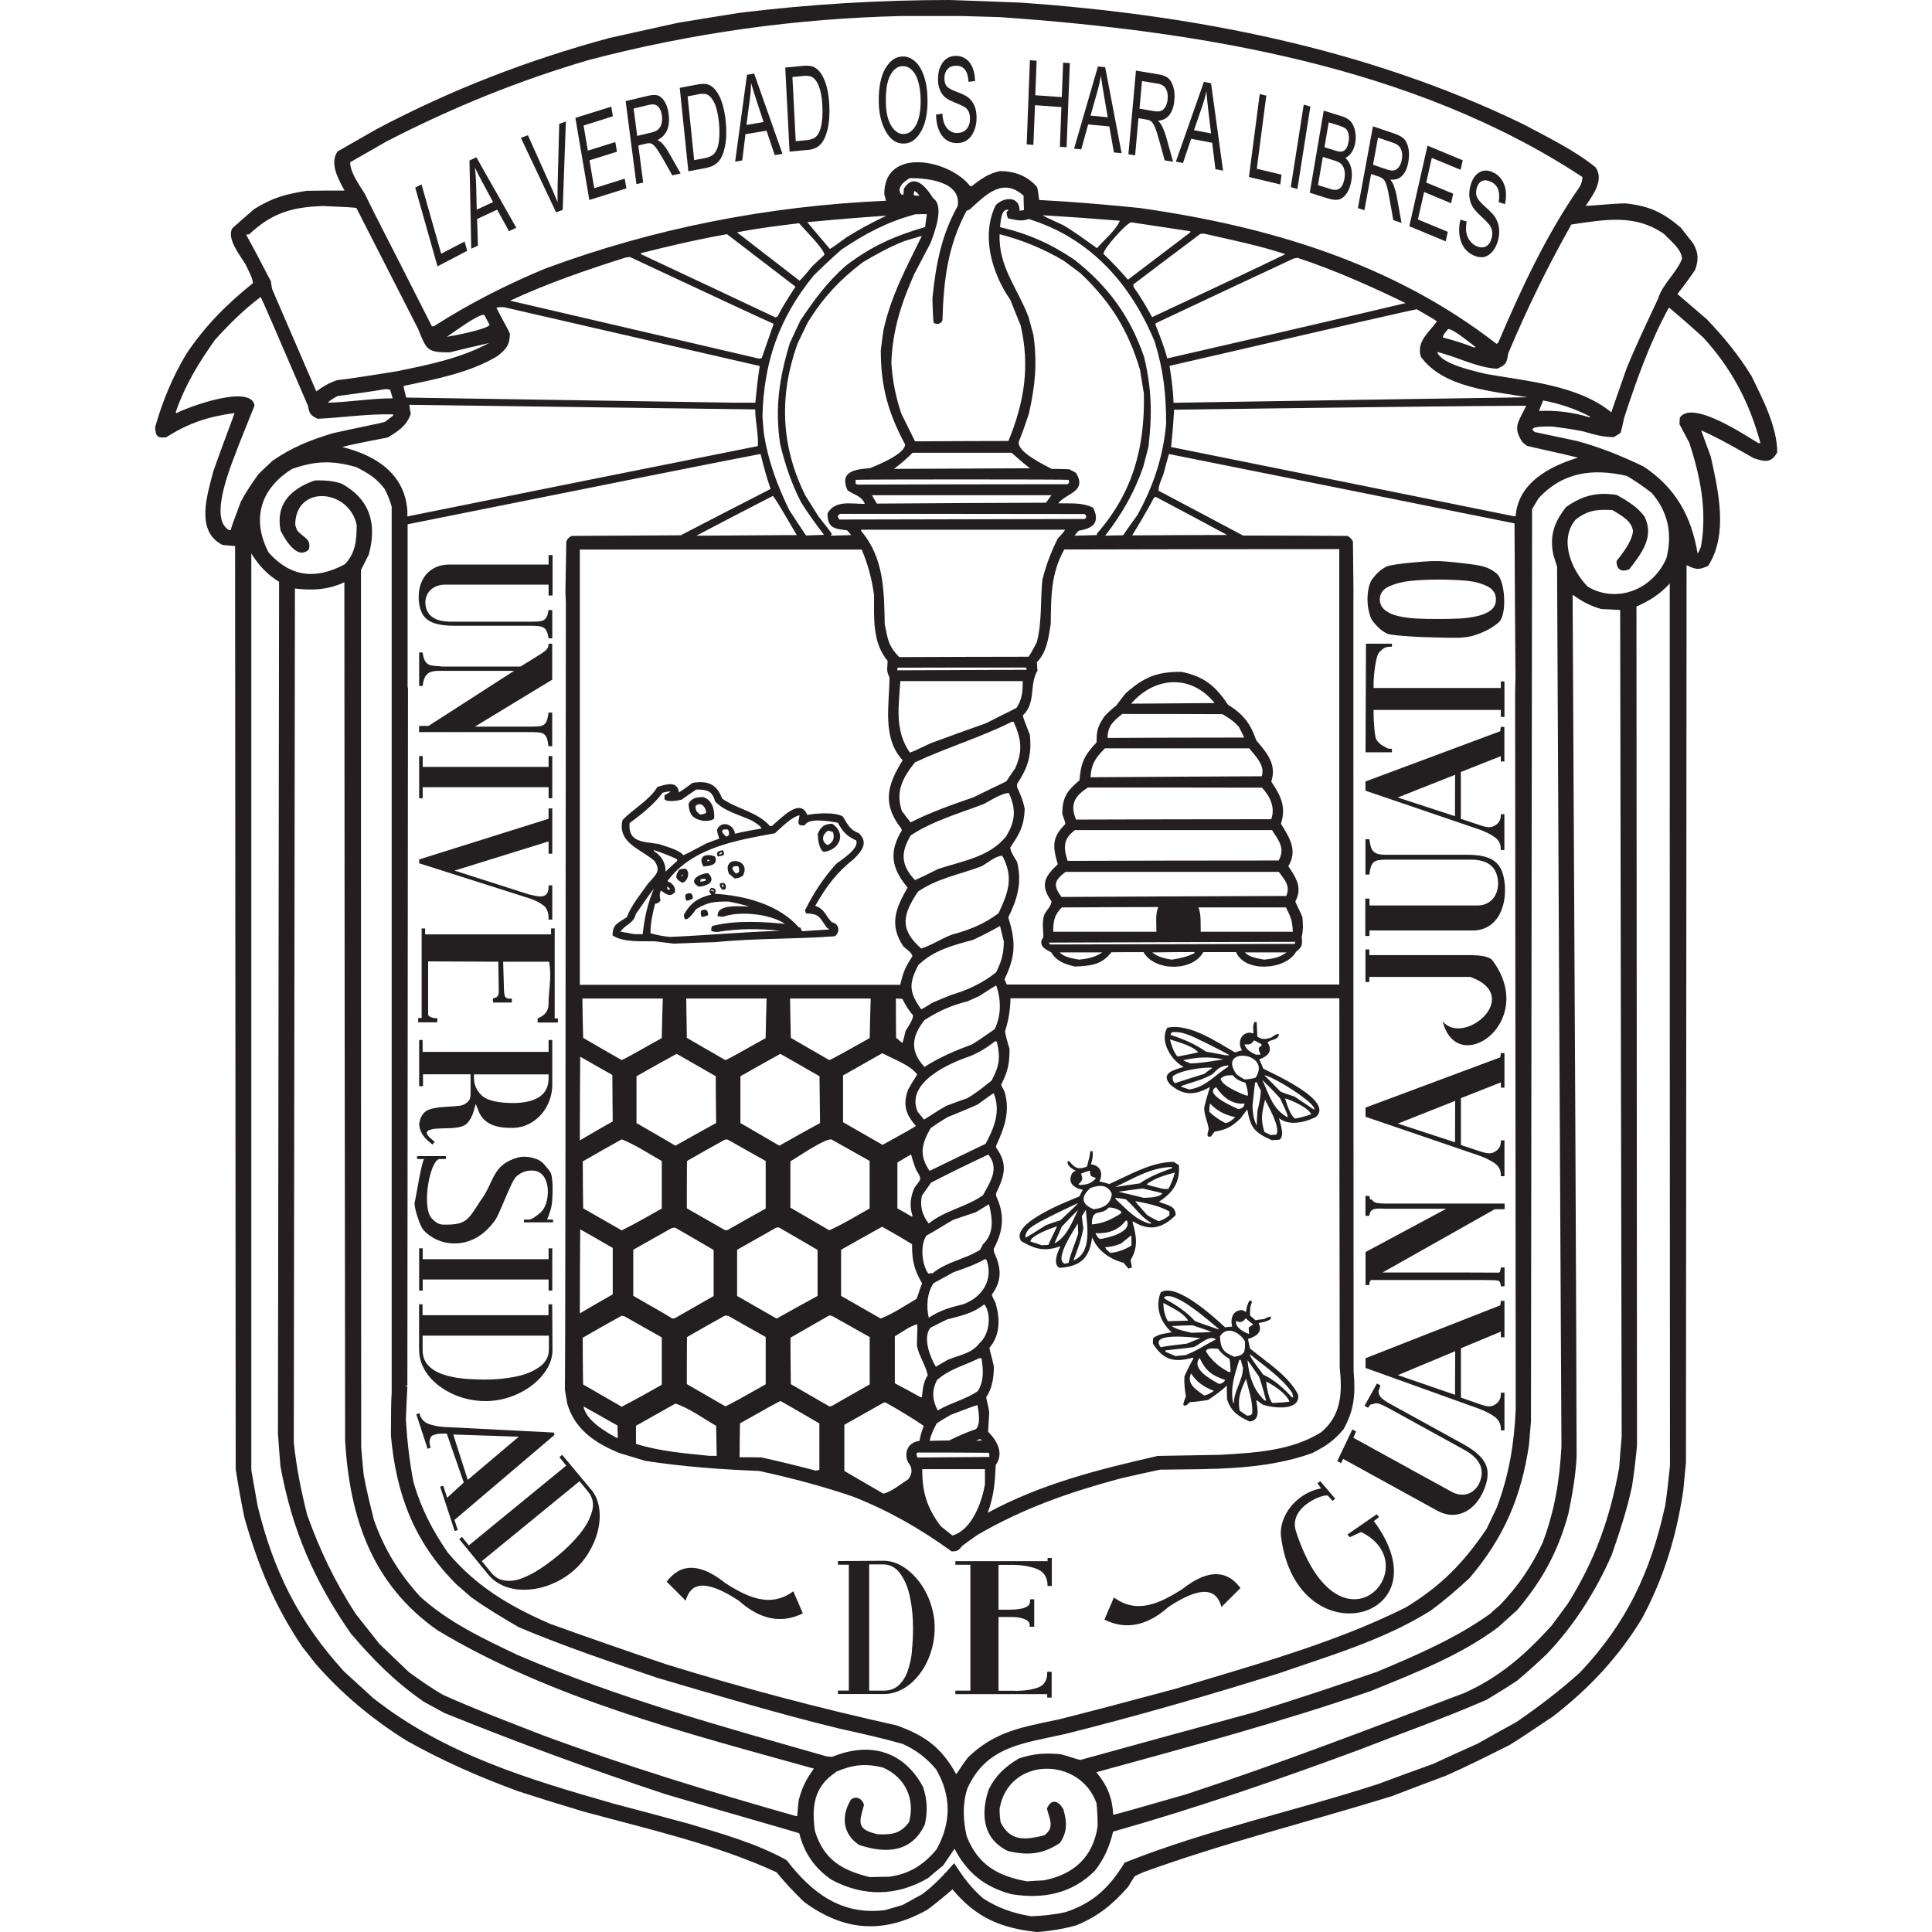 <?xml version="1.0" encoding="UTF-8"?><svg id="uuid-e544b68d-475b-4b50-a84a-bdac31273d1e" xmlns="http://www.w3.org/2000/svg" viewBox="0 0 256 256"><defs><style>.uuid-b30841d0-8963-474c-8667-b944aa47f348{fill:#231f20;}</style></defs><g><path class="uuid-b30841d0-8963-474c-8667-b944aa47f348" d="M181.44,123.29h13.73c.89,0,1.65-.24,2.3-.71,.64-.47,1.13-1.1,1.45-1.91,.33-.8,.5-1.69,.5-2.66,0-.34,0-.59-.02-.75-.08-.96-.29-1.73-.63-2.31-.34-.58-.85-1.01-1.56-1.28-.71-.28-1.64-.41-2.8-.41h-10.69c-.52,0-.92-.04-1.21-.13-.29-.09-.52-.26-.68-.51-.16-.25-.27-.64-.34-1.16l-.05-.27h-.51v4.7h.51l.05-.29c.07-.51,.18-.89,.33-1.12,.15-.24,.37-.39,.66-.46,.28-.07,.7-.11,1.25-.11h11.19c2.39,0,3.59,1.1,3.59,3.31-.06,.87-.35,1.55-.85,2.03-.5,.49-1.13,.73-1.88,.73h-14.32v-.91h-.55v4.95h.55v-.73Z"/><path class="uuid-b30841d0-8963-474c-8667-b944aa47f348" d="M98.77,17.78l2.8-.46,1.09,3.23,1.02-.17-3.75-10.63-.95,.16-1.57,11.51,.94-.16,.43-3.48Zm.59-4.61c.09-.72,.15-1.45,.17-2.17,.16,.57,.38,1.31,.68,2.22l.97,2.95-2.27,.38,.44-3.37Z"/><path class="uuid-b30841d0-8963-474c-8667-b944aa47f348" d="M93.82,121.29c0-.71-.25-.93-.93-.61-.05,.35-.05,.5,.08,.83q.4-.05,.86-.23Z"/><path class="uuid-b30841d0-8963-474c-8667-b944aa47f348" d="M198.06,110.93c.53,.38,.8,.89,.8,1.52v.18h.48v-4.74h-.48v.22c0,.41-.15,.75-.44,1.03-.29,.27-.66,.46-1.1,.47-.32,0-.73-.1-1.22-.27l-2.53-.84v-6.21l5.29-2.09v.7h.48v-4.58h-.48l-.07,.57-17.86,6.66v1.22l15.08,5.14c.83,.3,1.51,.64,2.05,1.02Zm-5.27-2.78l-7.58-2.48,7.6-3.01-.02,5.49Z"/><path class="uuid-b30841d0-8963-474c-8667-b944aa47f348" d="M198.8,172.96l-17.86,7.01v1.29l15.08,5.42c.83,.31,1.51,.67,2.05,1.07,.53,.4,.8,.94,.8,1.6v.18h.48v-4.99h-.48v.23c0,.43-.15,.79-.44,1.08-.29,.29-.66,.49-1.1,.5-.32,0-.73-.11-1.22-.28l-2.53-.88v-6.54l5.29-2.2v.74h.48v-4.82h-.48l-.07,.6Zm-6,11.86l-7.58-2.61,7.6-3.17-.02,5.78Z"/><path class="uuid-b30841d0-8963-474c-8667-b944aa47f348" d="M107.04,19.87c.69-.06,1.24-.3,1.65-.71,.41-.41,.73-1.06,.95-1.97,.23-.91,.31-1.99,.25-3.25-.05-.98-.17-1.82-.37-2.52-.2-.7-.45-1.28-.76-1.72-.32-.45-.67-.73-1.07-.88-.31-.11-.75-.14-1.32-.09l-2.32,.22,.57,11.14,2.43-.23Zm-.64-9.81c.52-.05,.91,0,1.15,.12,.37,.18,.68,.58,.94,1.21,.26,.62,.42,1.5,.48,2.63,.05,1.06,0,1.97-.18,2.75-.13,.58-.34,1.02-.62,1.3-.29,.28-.72,.45-1.3,.5l-1.43,.14-.44-8.51,1.41-.13Z"/><path class="uuid-b30841d0-8963-474c-8667-b944aa47f348" d="M182.03,201.56l.71-.54-.32-.37-3.88,2.68,.32,.36,1.5-.69c8.99,4.42-2.82,17.65-8.63-.06-1.13-3.44,4.16-5.23,4.28-4.69l.56,.63,.35-.3-1.99-2.33-.35,.3,.47,.67c-3.15,.55-5.67,3.61-5.3,6.45,2.12,16.26,22.02,10.97,12.29-2.12Z"/><path class="uuid-b30841d0-8963-474c-8667-b944aa47f348" d="M95.36,117.11c0,.35,.15,.58,.38,.8,.1-.02,.2-.05,.33-.05,.35-.56-.13-1.13-.7-.75Zm.45,.55c-.08-.15-.13-.3-.18-.43h.25c-.02,.13-.05,.28-.08,.43Z"/><path class="uuid-b30841d0-8963-474c-8667-b944aa47f348" d="M110.29,109.15c-1.03,0-1.56,.4-1.94,1.36,.05,.65,.13,2.04,.8,2.37,2.12-.25,3.05-2.44,1.13-3.73Zm-.58,.91c.2,.05,.43,.1,.65,.18,.28,.78,.03,1.41-.7,1.74-.93-.53-.68-1.43,.05-1.91Z"/><path class="uuid-b30841d0-8963-474c-8667-b944aa47f348" d="M93.22,108.77c.53-.02,.98,.03,1.41-.3,.08-1.16-.23-2.42-1.41-2.85-.86,0-1.56,.08-1.99,.88,.1,1.43,.53,2.01,1.99,2.27Zm.35-1.06q-.23,.15-.78,.23c-.5-.38-.63-.53-.63-1.13,.68-.68,1.41,.15,1.41,.91Z"/><path class="uuid-b30841d0-8963-474c-8667-b944aa47f348" d="M119.75,19.03c.98-.02,1.77-.61,2.38-1.77,.54-1.06,.8-2.41,.77-4.07-.01-1.2-.17-2.23-.47-3.1-.29-.86-.69-1.52-1.19-1.96-.5-.45-1.04-.66-1.64-.65-.93,.02-1.68,.56-2.29,1.59-.6,1.04-.89,2.51-.87,4.41,.02,1.5,.31,2.78,.88,3.84,.62,1.16,1.43,1.73,2.43,1.7Zm-1.77-9.09c.43-.77,.97-1.17,1.65-1.18,.42,0,.81,.15,1.17,.49,.36,.34,.63,.8,.81,1.37,.24,.75,.37,1.6,.38,2.56,.02,1.49-.19,2.62-.62,3.4-.43,.77-.98,1.17-1.63,1.18-.64,.01-1.19-.35-1.65-1.1-.46-.75-.7-1.81-.71-3.18-.02-1.6,.18-2.78,.61-3.55Z"/><path class="uuid-b30841d0-8963-474c-8667-b944aa47f348" d="M97.33,116.4c.5-.05,.7-.07,1.11-.38,1.23-2.29-2.92-2.74-1.84-.23,.23,.2,.48,.4,.73,.6Zm.45-1.64c.2,.2,.15,.48,.15,.76q-.15,.15-.43,.23-.38-.4-.48-.7c.18-.33,.4-.28,.76-.28Z"/><path class="uuid-b30841d0-8963-474c-8667-b944aa47f348" d="M177.95,193.3l12.47,6.86c.81,.44,1.6,.63,2.38,.55,.77-.08,1.48-.37,2.1-.88,.63-.51,1.14-1.18,1.54-2,.14-.29,.23-.5,.28-.64,.32-.84,.44-1.6,.38-2.26-.07-.66-.37-1.28-.89-1.86-.53-.59-1.32-1.17-2.38-1.75l-9.7-5.34c-.47-.26-.82-.5-1.05-.72-.23-.22-.36-.47-.41-.77-.04-.3,.03-.19,.17-.67l.07-.25-.46-.25-1.64,2.96,.46,.25,.16-.22c.28-.39,.24-.14,.48-.26,.24-.12,.5-.14,.78-.06,.29,.08,.68,.26,1.18,.53l10.16,5.59c2.17,1.2,2.81,2.72,1.91,4.58-.41,.7-.95,1.13-1.6,1.29-.65,.16-1.32,.05-2.01-.32l-13.01-7.15,.37-.83-.5-.27-1.99,4.19,.5,.28,.27-.58Z"/><path class="uuid-b30841d0-8963-474c-8667-b944aa47f348" d="M93.63,22.23c.68-.13,1.22-.42,1.6-.86,.39-.44,.67-1.13,.85-2.05,.18-.92,.21-2.01,.08-3.27-.1-.97-.27-1.8-.5-2.48-.23-.68-.52-1.23-.85-1.64-.34-.41-.71-.67-1.11-.77-.31-.08-.75-.07-1.32,.04l-2.31,.44,1.14,11.06,2.42-.46Zm-1.14-9.73c.52-.1,.9-.09,1.16,0,.38,.15,.7,.52,1,1.12,.29,.6,.49,1.46,.61,2.58,.11,1.05,.09,1.97-.04,2.76-.1,.59-.29,1.05-.55,1.36-.27,.31-.7,.52-1.27,.63l-1.42,.27-.87-8.45,1.4-.27Z"/><path class="uuid-b30841d0-8963-474c-8667-b944aa47f348" d="M156.86,141.36c-1.34,.43-3.12,.81-1.81,2.34,1.76,1.51,3.27,1.46,5.24,.35,.05,.07-.38,1.21-.73,2.72,0,1.06,.48,1.86,.6,2.85-.05,.25-.28,.78-.08,.98h.38c.15-.22,.3-.45,.48-.65,1.56-.25,2.26-.65,3.42-1.74,.3-.41,.61-.81,.91-1.21,.45,2.44,.88,3.02,3.25,4.08,.33-.02,.68-.05,1.03-.07,.73-.53,.08-2.14-.08-2.85,1.36,1.08,3.47,.55,4.89-.15,2.52-2.17-5.84-5.79-6.98-6.42q-.18-.53-.53-1.21c1.13-.41,1.86-1.11,1.11-2.24,.38-.45,1.49-.28,1.49-1.13-.45,0-.68,.28-1.06,.5-.81,.2-1.08,.28-1.79-.15-.03-.66-.05-1.31-.08-1.94h-.3c-.25,.5-.15,.91-.13,1.48q-.2,.03-.45-.07c-1.26,0-1.69,1.41-1.06,2.34-.33,.08-.63,.18-.93,.28-2.42-1.38-6.04-3.9-8.97-3.27-1.08,1.74,.53,4.38,2.17,5.19Zm-.08-.88c2.07-.43,3.25-.48,5.34-.12-1.46,.25-2.87,.5-4.36,.55q-.83-.3-.98-.43Zm-1.41,2.17c.81-.8,4.23-1.31,5.29-1.16-.38,.25-.73,.53-1.08,.8-1.31,.41-2.62,.81-3.9,1.24-.3-.3-.3-.48-.3-.88Zm2.22,1.71q-1.01-.3-1.13-.43c1.41-.53,2.92-.83,4.21-1.61,.78-.78,.98-1.01,2.07-1.16v.18c-1.84,1.18-2.97,2.69-5.14,3.02Zm4.79,4.46c-.78-.41-1.51-.88-2.14-1.51q0-.7,.1-1.08c1.06,1.06,1.91,1.46,3.35,1.81-.45,.35-.76,.71-1.31,.78Zm1.69-1.87c-.3-.12-4.71-2.01-2.92-2.89,.86,1.28,2.06,2.32,3.75,2.17-.05,.53-.4,.68-.83,.73Zm1.18-1.76c-.81-.25-3.5-1.39-3.5-2.29,.56-.45,.86-.4,1.59-.43,.48,.58,.98,.78,1.69,1.01,.18,.58,.33,1.05,.33,1.66-.05,0-.08,.03-.1,.05Zm6.37,3.02c-.6-.3-1.13-1.91-1.34-2.67,.91,.25,3.2,1.31,3.45,2.12-.7,.23-1.38,.43-2.11,.56Zm2.52-1.16c-.88-.58-1.74-1.16-2.59-1.74q-1.51-.48-1.89-.68c-.7-.73-1.41-1.44-2.12-2.14,.93,0,7,3.73,6.6,4.56Zm-4.48-1.44c.18,.48,1.06,2.09,.96,2.44-1.99-1.06-2.44-2.97-3.35-4.94q1.79,1.74,2.39,2.49Zm-2.04,.08c.33,.75,2.12,3.7,1.49,4.66-.25,0-.5,.03-.75,.05-.28-.15-.56-.28-.81-.4-.55-1.66-.33-2.57,.08-4.31Zm-.55-1.16c-.05,.91-.23,1.79-.45,2.67-.05,.63-.08,1.29-.1,1.94-.45-.91-.5-1.61-.56-2.62q.3-3,.38-3.12h.18c.18,.38,.35,.75,.55,1.13Zm-.93-6.67q.33,.1,1.01,.5v.23c-.66,.28-.23,.71-.13,1.16h-.61c-.63-.3-1.28-.63-1.51-1.36,.61,0,.91,.08,1.23-.53Zm.23,4.94c-.48,.15-.96,.2-1.46,.23q-.58-.3-1.06-.68c-2.69-3.7,4.78-2.97,2.52,.45Zm-11.13-6.02c1.64-.2,3.07,.75,4.56,1.41q3.1,1.56,3.1,1.64h-.5c-.88-.18-1.74-.33-2.59-.48-1.49-1.03-2.97-1.66-4.71-2.22,.05-.13,.1-.25,.15-.35Zm3.53,2.64q-.56,.18-2.74,.58c-.56-.65-.78-1.46-1.01-2.27,1.18,.38,2.85,.78,3.75,1.69Z"/><path class="uuid-b30841d0-8963-474c-8667-b944aa47f348" d="M95.92,113.26c.03-.25-.03-.4-.1-.58-.5,0-1.08,.22-.68,.81q.56-.08,.78-.23Zm-.35-.35s.08,.05,.13,.08c-.08,.17-.25,.23-.45,.25q.13-.23,.33-.33Z"/><path class="uuid-b30841d0-8963-474c-8667-b944aa47f348" d="M155.78,161.03c0-1.29-1.08-1.31-2.22-1.79,1.84-1.21,2.82-2.52,2.65-4.86-.25-.15-.48-.3-.71-.43-2.9,0-5.94,1.79-8.54,2.95q-.33-.15-1.28-.35c.55-1.11,.12-2.14-1.13-2.27,.2-.63,.3-1.08,.23-1.74h-.3c-.1,.73-.25,1.33-.45,2.04-1.11,.43-1.56,.25-2.34-.71h-.23c-.1,.6,.63,1.03,1.08,1.26-.15,.08-.3,.15-.43,.25-.78,1.36,.25,2.07,1.36,2.27-.15,.28-.3,.58-.45,.88-1.01,.46-9.32,3.48-7.71,5.92,1.86,1.11,3.15,1.41,5.21,.68-.35,.68-1.08,2.39-.13,2.87,2.85-.2,3.95-1.31,4.33-4.06,.73,1.86,2.37,2.9,4.18,3.4,.2,.25,.4,.5,.63,.76,.15-.05,.3-.1,.45-.13,0-.23-.15-.63-.15-1.04,1.01-1.69,.76-3.15,.23-5.01,.03-.03,.05-.05,.08-.08,2.14,1.36,3.88,.93,5.64-.83Zm-.83-.5v.5c-.45,.4-.81,.58-1.39,.78q-.75-.3-1.56-.81-1.58-1.76-1.56-1.84c1.51,.28,3.15,.6,4.51,1.36Zm-3.4-1.81c-1.13-.28-2.24-.56-3.35-.81,1.06-.15,2.12-.3,3.2-.43,.86,.2,1.74,.4,2.62,.63-.38,.58-1.84,.58-2.47,.61Zm4.13-3.35c-.2,.75-.48,1.46-.86,2.17h-.66q-1.94-.45-2.24-.61c1.11-.83,2.44-1.21,3.75-1.56Zm-.38-.73v.15c-1.59,.58-2.9,1.06-4.28,2.02-1.08,.15-2.17,.3-3.25,.48,2.37-1.11,4.84-2.65,7.53-2.65Zm-7.98,3.55c-.13,1.34-1.06,1.89-2.39,2.04-1.69-.65-1.74-1.69-.43-2.82,1.19-.43,2.27-.48,2.82,.78Zm-4.23-1.16c-.08-.05-.13-.1-.18-.13,.55-.45,.6-.71,.33-1.39,.38-.15,.78-.28,1.18-.4,.05,.78,.1,.75,.81,.98-.63,.76-1.16,.86-2.14,.93Zm-5.21,4.81q2.59-1.34,4.96-2.42,.02,.08-2.32,2.27-1.13,.33-1.94,.66-2.11,1.36-2.72,1.66c0-1.19,1.11-1.59,2.01-2.17Zm1.03,3.12c-.3,0-.58,.03-.86,.05-.5-.18-1.01-.35-1.51-.5,0-.78,2.72-1.76,3.53-2.02-.4,.81-.78,1.64-1.16,2.47Zm.81-.2c.33-.75,.65-1.51,.98-2.24,.7-.73,1.41-1.46,2.14-2.19-.73,1.51-1.51,3.63-3.12,4.43Zm1.36,2.69c-1.49-.58,1.39-4.71,1.74-5.34,0,.43,.03,.86,.05,1.31-.38,1.31-1.01,2.59-1.28,3.93-.18,.02-.35,.05-.5,.1Zm1.16-.43c.53-1.41,1.03-2.77,1.31-4.25-.08-.56-.15-1.08-.2-1.61,.18-.3,.35-.58,.53-.86,.15,2.14,.88,5.67-1.64,6.72Zm2.44-4.78c0-2.31,1.21-1.03,2.24-2.24,.58,0,1.16,.18,1.64,.53v.23c-1.23,.81-2.39,1.36-3.88,1.48Zm.45,1.16c1.59,.1,3.07-.35,4.03-1.66h.18c.61,1.56-2.47,2.27-3.57,2.44-.33-.15-.45-.48-.63-.78Zm4.79,1.64c-.86,.53-1.76,.88-2.8,.98-.25-.23-.58-.43-.68-.76,.76-.03,1.41-.2,2.09-.48,1.08-.83,1.21-1.03,1.39-1.06v1.31Zm-2.09-6.15c-.03-.08-.05-.13-.05-.18,.45,.05,.91,.12,1.39,.2,1.16,.98,2.02,2.37,3.35,3.12-.02,.03-.02,.08-.02,.13-1.94-.4-3.25-1.96-4.66-3.27Z"/><polygon class="uuid-b30841d0-8963-474c-8667-b944aa47f348" points="61.91 33.23 61.56 32 58.46 33.62 55.85 24.43 55.02 24.86 57.97 35.29 61.91 33.23"/><path class="uuid-b30841d0-8963-474c-8667-b944aa47f348" d="M198.8,140.1l-17.86,6.66v1.22l15.08,5.15c.83,.3,1.51,.64,2.05,1.02,.53,.38,.8,.89,.8,1.52v.18h.48v-4.75h-.48v.22c0,.41-.15,.75-.44,1.03-.29,.27-.66,.47-1.1,.47-.32,0-.73-.1-1.22-.26l-2.53-.84v-6.21l5.29-2.09v.7h.48v-4.58h-.48l-.07,.57Zm-6,11.26l-7.58-2.48,7.6-3.01-.02,5.49Z"/><path class="uuid-b30841d0-8963-474c-8667-b944aa47f348" d="M182.46,159.4c-.28-.05-.49-.19-.64-.39-.15-.21-.25,.14-.33-.3l-.05-.25h-.51v2.64h.51l.05-.25c.17-.93,1.37-.68,2.23-.68h7.91l-10.69,5.73v4.38h.51v-.09c0-.21,.03-.44,.2-.55l.05-.03h14.92s1.55,.03,1.55,.03c.32,.07,.56-.04,.66,.53l.05,.27h.48v-2.5h-.48l-.05,.25c-.08,.41-.08,.44-.36,.44l-4.91-.02h-10.36l14.86-8.38h1.31v-.75h-15.63c-.57,0-.99-.03-1.26-.08Z"/><polygon class="uuid-b30841d0-8963-474c-8667-b944aa47f348" points="83 24.96 82.78 23.67 78.74 24.94 78.11 21.24 81.75 20.1 81.53 18.82 77.89 19.96 77.33 16.63 81.21 15.41 81 14.13 76.24 15.62 78.09 26.5 83 24.96"/><path class="uuid-b30841d0-8963-474c-8667-b944aa47f348" d="M63.33,32.55l-.11-3.53,2.66-1.24,1.56,2.85,.97-.45-5.29-9.34-.91,.42,.23,11.7,.9-.42Zm.6-8.39l1.4,2.61-2.16,1.01-.08-3.42c-.02-.73-.08-1.46-.17-2.17,.24,.51,.58,1.17,1.01,1.98Z"/><path class="uuid-b30841d0-8963-474c-8667-b944aa47f348" d="M85.22,24.16l-.64-4.88,1.02-.25c.29-.07,.53-.07,.71,0,.17,.07,.37,.24,.58,.51,.22,.27,.55,.81,1.02,1.62l1.18,2.08,1.1-.26-1.55-2.72c-.26-.47-.56-.88-.87-1.23-.16-.18-.37-.33-.65-.47,.59-.29,1.01-.73,1.27-1.31,.25-.59,.32-1.3,.21-2.13-.08-.63-.24-1.16-.49-1.59-.25-.43-.54-.72-.86-.85-.32-.13-.79-.13-1.41,.02l-2.94,.7,1.43,11,.88-.21Zm.83-10.28c.48-.11,.85-.05,1.13,.22,.28,.26,.45,.67,.53,1.22,.05,.38,.03,.74-.05,1.06-.09,.32-.23,.57-.43,.76-.2,.18-.5,.32-.91,.42l-1.89,.45-.47-3.63,2.1-.5Z"/><path class="uuid-b30841d0-8963-474c-8667-b944aa47f348" d="M74.56,27.81l.42-11.71-.88,.32-.22,8.47c-.01,.64-.01,1.27,0,1.9-.21-.54-.44-1.08-.69-1.65l-3.24-7.22-.93,.34,4.66,9.87,.88-.32Z"/><path class="uuid-b30841d0-8963-474c-8667-b944aa47f348" d="M194.59,126.56h-13.15v-.76h-.51v4.32h.51v-.67h13.4c7.09,2.56-.92,9.27-3.68,5.88,1.89,7.62,12.67,.13,6.62-8.04-.44-.6-1.72-.73-3.18-.73Z"/><polygon class="uuid-b30841d0-8963-474c-8667-b944aa47f348" points="169.81 23.15 166.53 22.36 167.79 12.67 166.92 12.46 165.49 23.45 169.64 24.44 169.81 23.15"/><path class="uuid-b30841d0-8963-474c-8667-b944aa47f348" d="M193.51,29.1c-.25,1.11-.21,2.1,.1,2.95,.32,.85,.87,1.45,1.67,1.8,.51,.22,.97,.29,1.39,.19,.43-.1,.8-.36,1.13-.76,.33-.41,.57-.91,.72-1.52,.15-.61,.18-1.18,.08-1.72-.09-.53-.3-1.01-.63-1.46-.22-.28-.61-.69-1.19-1.2-.59-.53-.95-.95-1.08-1.27-.13-.32-.14-.69-.04-1.12,.11-.47,.33-.79,.65-.97,.32-.18,.72-.16,1.2,.05,.48,.21,.8,.53,.98,.98,.18,.45,.21,1.03,.09,1.74l.84,.26c.14-.66,.17-1.26,.09-1.83-.09-.56-.27-1.05-.57-1.47-.29-.42-.68-.73-1.16-.94-.69-.31-1.31-.27-1.85,.08-.54,.37-.91,.98-1.12,1.84-.12,.48-.15,.95-.1,1.39,.05,.44,.18,.84,.38,1.2,.19,.36,.57,.79,1.12,1.3,.61,.56,1,.98,1.18,1.22,.17,.24,.27,.5,.32,.78,.04,.27,.03,.57-.05,.88-.13,.54-.37,.91-.73,1.13-.36,.21-.79,.2-1.3-.02-.35-.15-.64-.39-.87-.71-.24-.32-.39-.68-.46-1.07-.08-.39-.06-.89,.04-1.49l-.83-.23Z"/><polygon class="uuid-b30841d0-8963-474c-8667-b944aa47f348" points="191.84 30.72 187.88 29.08 188.7 25.44 192.27 26.93 192.56 25.67 188.98 24.19 189.72 20.92 193.53 22.5 193.82 21.24 189.15 19.3 186.74 29.98 191.56 31.98 191.84 30.72"/><path class="uuid-b30841d0-8963-474c-8667-b944aa47f348" d="M57.81,164.23c.75,.35,1.55,.53,2.4,.53,2.1,0,3.89-1.02,5.37-3.04,.69-.95,2.11-5.13,2.81-5.8,.66-.62,1.48-.89,2.34-.8,2.18,.21,2.2,3.59,1.32,5.02-.21,.34-.51,.64-.89,.9-.38,.26-.53,.45-1,.56h-.73v.37h3.85v-.37h-.79c.38-.92,.61-1.57,.68-2.56,.06-.81,.17-3.28-.33-3.86-.48-.57-.89-1.25-1.63-1.55-.74-.3-1.73-.48-2.55-.26-3.5,.94-3.16,3.3-4.95,5.67-1.71,2.61-1.87,3.29-4.99,3.23-.68-.01-1.15-.44-1.51-.83-1.39-1.49-.25-7.64,1-7.86h.87v-.39h-3.81v.39h.92c-.38,.58-1.08,5.19-1.24,5.71-.16,.55,.67,3.06,1.06,3.56,.45,.56,1.05,1.02,1.79,1.38Z"/><polygon class="uuid-b30841d0-8963-474c-8667-b944aa47f348" points="55.54 165.41 55.54 171.01 56.01 171.01 56.01 169.54 72.69 169.54 72.69 171.01 73.18 171.01 73.18 165.41 72.69 165.41 72.69 166.85 56.01 166.85 56.01 165.41 55.54 165.41"/><path class="uuid-b30841d0-8963-474c-8667-b944aa47f348" d="M57.93,134.89c-.3,.1-1.2-.11-1.2-.47v-7.03s9.3,.04,9.3,.04l.06,3.91c.03,.59-.23,.9-.77,.93v.57h2.5v-.52c-.97,.06-1.01-.2-1.05-1.49l-.1-3.4h6.1c.35,2.28-.07,3.53-.09,5.68,0,.85-.49,1.46-1.44,1.83v.55h2.68v-.55h-.42v-11.92h-.48v.79h-16.69v-.79h-.46v11.87h-.46v.57h2.53v-.57Z"/><path class="uuid-b30841d0-8963-474c-8667-b944aa47f348" d="M181.7,23.06l1,.34c.29,.1,.51,.23,.65,.39,.14,.16,.27,.42,.38,.79,.12,.36,.27,1.05,.44,2.04l.45,2.55,1.09,.37-.6-3.34c-.1-.57-.25-1.11-.43-1.61-.09-.25-.24-.51-.45-.79,.63,.06,1.15-.1,1.55-.5,.41-.4,.68-1.01,.83-1.83,.11-.62,.13-1.2,.03-1.73-.1-.53-.28-.95-.53-1.26-.25-.29-.68-.55-1.29-.76l-2.9-.98-1.99,10.83,.86,.29,.89-4.81Zm.89-4.82l2.07,.7c.47,.16,.79,.43,.97,.82,.18,.39,.22,.86,.11,1.41-.07,.38-.19,.69-.37,.94-.18,.25-.38,.39-.62,.46-.24,.06-.56,.02-.96-.11l-1.86-.63,.66-3.58Z"/><path class="uuid-b30841d0-8963-474c-8667-b944aa47f348" d="M56.92,149.74c.15-.07,.34-.12,.56-.15,.22-.03,.48-.05,.78-.06,.3-.01,.59-.02,.86-.03,.72,0,1.33-.06,1.83-.17,.49-.11,.88-.35,1.14-.71,.37-.5,.64-1.12,.81-1.88l.14-.45,.41,1.02c.59,1.43,1.98,2.14,4.19,2.14h.46c.74-.04,1.42-.22,2.04-.55,.62-.33,1.16-.75,1.62-1.28,.45-.53,.8-1.13,1.05-1.81,.25-.68,.37-1.37,.37-2.09v-5.92h-.49v1.58h-16.69v-1.58h-.46v6.13h.51v-1.58h6.3v2.63c0,.44-.1,.76-.31,.96-.32,.32-.67,.51-1.06,.57-.39,.05-1.07,.11-2.05,.16-.98,.06-1.71,.19-2.2,.41-.5,.22-.84,.63-1.05,1.23-.03,.1-.07,.3-.14,.59,.04,.9,.46,1.67,1.25,2.33l.51,.43,.3-.35-.48-.43c-.13-.08-.26-.21-.38-.37-.12-.16-.19-.32-.22-.46,.03,0,.05-.02,.05-.04,.07-.12,.18-.22,.33-.29Zm5.89-7.38h9.88v.53c0,2.1-1.52,3.2-4.56,3.27-2.11,0-3.53-.32-4.25-.97-.72-.65-1.08-1.45-1.08-2.4v-.43Z"/><path class="uuid-b30841d0-8963-474c-8667-b944aa47f348" d="M141.17,109.18c-1.79,1.79-1.71,2.95-1.01,5.34-1.76,1.64-2.37,2.77-.83,4.91,0,.53-.65,1.23-.93,1.69-.38,1.16-.15,1.91-.15,3.07-.78,1.03,.23,1.61,1.03,1.99,.75,1.21,1.74,1.54,3.12,1.89,2.01-.08,3.57-.18,4.86-1.89,1.41-.02,2.82-.02,4.26-.02,1.46,2.57,6.5,2.6,7.93,0h4.33c1.18,2.77,6.62,2.37,7.96-.05,.83-.65,.83-.88,.75-1.96,.2-.96,.18-1.69,.08-2.64-.18-.53-.86-1.77-.93-2.07,.96-1.81,.13-3.1-.93-4.66,1.26-2.06,.18-3.78-.98-5.62,.73-2.24-.03-3.75-1.28-5.59,.75-2.29-.56-3.8-1.99-5.47-.78-2.27-1.74-3.47-3.75-4.73-1.64-2.47-3.22-3.78-6.2-4.35-3.27,0-4.91,.7-7.36,2.85-.43,.53-.83,1.06-1.23,1.61q-.65,.48-1.54,1.39c-.91,1.36-1.08,1.84-1.08,3.5-1.64,1.74-2.07,2.67-2.27,5.04-1.66,1.36-2.27,2.29-2.27,4.46q.4,1.06,.4,1.34Zm12.06,14.28h-13.67c0-1.34,.12-2.22,1.13-3.22,4.26-.02,8.51-.05,12.79-.05-.43,1.01-.23,2.19-.25,3.27Zm-10.25,3.7c-.88-.18-1.89-.28-2.57-.96h5.64c-.98,.66-1.91,.83-3.07,.96Zm15.29-.86c-1.03,.5-1.86,.68-3.02,.86-.98-.18-1.79-.33-2.57-.96,1.86-.03,3.73-.05,5.59-.05v.15Zm9.24,.86c-.88-.18-1.89-.28-2.57-.96h5.54c-1.01,.71-1.71,.81-2.97,.96Zm4.06-2.09c-10.83,.03-21.63,.05-32.44,.08-.05-.1-.1-.18-.15-.25,10.88-.05,21.76-.07,32.64-.1-.03,.08-.05,.17-.05,.27Zm-.28-1.61h-12.19c-.03-.96,.08-2.34-.3-3.22h11.59c.68,1.31,.86,1.79,.91,3.22Zm-.86-4.74c-9.95,.03-19.87,.08-29.79,.13-1.11-1.54-.98-2.14,.55-3.32h28.26c.78,1.06,1.56,1.84,.98,3.2Zm-9.49-25.56c-3.7,.03-7.38,.05-11.06,.08,3.15-3.63,7.96-3.93,11.06-.08Zm-12.24,1.44c4.41,0,8.84,0,13.27,.03,.86,.5,1.56,.96,2.19,1.69q.7,1.33,.68,1.41c-6.04,0-12.06,.02-18.08,.05,0-1.56,.75-2.22,1.94-3.17Zm-2.29,4.56h19.12c.81,1.03,2.14,2.24,1.66,3.7-7.58,.03-15.14,.08-22.69,.13,.1-1.74,.63-2.55,1.91-3.83Zm-2.24,5.19c7.68,0,15.36,0,23.04,.02,1.06,1.11,1.81,2.64,1.23,4.18-8.64,0-17.25,.02-25.86,.05-.83-1.99-.2-3.12,1.59-4.26Zm-1.71,5.64h26.09c.91,1.41,1.76,2.42,.88,4.03-9.32,0-18.64,.02-27.96,.05-.58-1.74-.6-2.95,.98-4.08Z"/><path class="uuid-b30841d0-8963-474c-8667-b944aa47f348" d="M96,209.68c-3.25-2.55-5.8-2.59-7.66-.1,.84,.84,1.68,1.68,2.52,2.52,.63-2.32,2.48-2.99,7.03,0,2.83,2.52,5.66,3.08,8.49,1.68-.42-.98-.84-1.96-1.26-2.93-3.04,2.25-6.08,.81-9.12-1.15Z"/><path class="uuid-b30841d0-8963-474c-8667-b944aa47f348" d="M78.34,197.4l-3.85-4.63-.37,.31,.91,1.12-12.91,10.57-.91-1.12-.36,.29,3.83,4.68c.59,.72,1.34,1.25,2.23,1.59,.9,.34,1.87,.48,2.92,.43,1.05-.05,2.08-.27,3.12-.68,1.03-.41,1.98-.96,2.84-1.67,.86-.7,1.58-1.53,2.18-2.5,.59-.97,1.01-1.97,1.26-3,.25-1.04,.3-2.02,.16-2.97-.14-.94-.49-1.75-1.03-2.41Zm.1,2.88c-.27,1-.82,2-1.65,3.01-.83,1.01-1.77,1.95-2.84,2.82-.82,.67-1.62,1.27-2.42,1.79-.79,.53-1.58,.93-2.37,1.23-.79,.3-1.54,.4-2.26,.3-.72-.09-1.33-.45-1.84-1.08l-1.22-1.49,12.95-10.59,1.16,1.42c.6,.74,.77,1.61,.49,2.6Z"/><path class="uuid-b30841d0-8963-474c-8667-b944aa47f348" d="M121.76,209.54c-.65-.84-1.38-1.51-2.19-2-.82-.49-1.66-.73-2.52-.73l-6.02,.04v.48h1.44v16.68h-1.44v.46h6.04c.93,0,1.81-.24,2.64-.72,.83-.48,1.55-1.14,2.18-1.98,.63-.84,1.11-1.79,1.45-2.84,.34-1.05,.51-2.14,.51-3.25s-.19-2.19-.56-3.27c-.37-1.07-.88-2.03-1.53-2.88Zm-.91,9.18c-.09,.95-.28,1.81-.55,2.62-.27,.8-.67,1.44-1.19,1.94-.53,.5-1.2,.74-2.01,.74h-1.93v-16.73h1.83c.95,0,1.73,.42,2.32,1.27,.6,.84,1.03,1.9,1.28,3.18,.26,1.28,.38,2.61,.38,3.98,0,1.05-.05,2.05-.15,3Z"/><path class="uuid-b30841d0-8963-474c-8667-b944aa47f348" d="M126.84,17.63c-.37,0-.7-.1-.99-.31-.3-.2-.52-.49-.68-.83-.16-.33-.26-.82-.3-1.43l-.84,.12c.02,1.16,.28,2.08,.77,2.77,.5,.68,1.16,1.01,2,1.01,.53,0,.99-.13,1.37-.41,.39-.28,.68-.68,.9-1.2,.22-.53,.33-1.11,.33-1.75s-.1-1.2-.32-1.67c-.21-.46-.52-.83-.93-1.12-.27-.18-.73-.4-1.4-.65-.68-.25-1.12-.5-1.32-.75-.2-.25-.29-.6-.29-1.05,0-.49,.13-.89,.4-1.19,.27-.3,.65-.46,1.16-.46s.88,.17,1.16,.52c.28,.35,.43,.89,.48,1.61l.86-.1c-.02-.69-.13-1.27-.33-1.78-.21-.5-.5-.89-.88-1.15-.37-.27-.82-.41-1.32-.41-.73,0-1.31,.29-1.74,.86-.42,.58-.64,1.32-.64,2.21,0,.51,.07,.96,.22,1.36,.15,.4,.36,.73,.63,.98,.26,.26,.72,.51,1.36,.77,.71,.28,1.18,.51,1.4,.66,.21,.16,.37,.36,.48,.61,.1,.24,.15,.53,.15,.86,0,.57-.14,1.02-.44,1.38-.29,.35-.71,.52-1.24,.52Z"/><path class="uuid-b30841d0-8963-474c-8667-b944aa47f348" d="M138.76,224.94h.59v-3.42h-.59v.13c0,.97-.37,1.61-1.13,1.92-.76,.3-1.74,.46-2.95,.48-.18-.02-.41-.02-.7-.02h-1.67v-9.77h1.77c.7,0,1.27,.1,1.71,.3,.44,.2,.66,.34,.66,.99h.59v-3.64h-.54v.07c0,.68-.23,.84-.69,1.03-.46,.19-1.16,.28-2.08,.28h-1.42v-5.94h1.67c1.34,0,2.48,.18,3.42,.55,.94,.37,1.41,1.11,1.41,2.25h0s.56,0,.56,0v-3.71h-.56v.42h-12.22v.48h1.99v16.68h-1.99v.46h12.17v.46Z"/><path class="uuid-b30841d0-8963-474c-8667-b944aa47f348" d="M55.54,178.87c0,.93,.24,1.81,.72,2.64,.48,.83,1.15,1.55,1.99,2.18,.84,.62,1.79,1.11,2.84,1.45,1.05,.34,2.14,.51,3.25,.51s2.19-.18,3.26-.55c1.07-.37,2.03-.88,2.88-1.53,.85-.65,1.51-1.38,2-2.19,.49-.82,.73-1.66,.73-2.53l-.04-6.02h-.49v1.44h-16.69v-1.44h-.46v6.04Zm.46-1.89h16.73v1.83c0,.95-.42,1.73-1.27,2.33-.84,.6-1.9,1.03-3.18,1.28-1.28,.26-2.61,.38-3.98,.38-1.06,0-2.06-.05-3-.14-.95-.1-1.82-.28-2.62-.55-.8-.27-1.45-.67-1.94-1.19-.49-.53-.74-1.2-.74-2.01v-1.93Z"/><path class="uuid-b30841d0-8963-474c-8667-b944aa47f348" d="M176.06,26.32c.58,.18,1.05,.21,1.43,.1,.37-.13,.7-.41,.98-.84,.28-.43,.48-.98,.59-1.64,.11-.66,.1-1.26-.05-1.77-.15-.53-.39-.94-.74-1.25,.33-.15,.62-.4,.84-.75,.23-.35,.39-.78,.47-1.27,.09-.54,.09-1.06-.03-1.57-.11-.5-.29-.9-.55-1.21-.26-.3-.63-.53-1.13-.69l-2.47-.77-1.85,10.88,2.51,.79Zm0-10.11l1.32,.41c.48,.15,.8,.31,.96,.46,.17,.16,.28,.38,.35,.68,.07,.29,.07,.64,0,1.03-.07,.42-.19,.73-.35,.94-.16,.21-.37,.33-.61,.36-.17,.02-.44-.02-.81-.14l-1.42-.44,.56-3.29Zm.74,5.05c.45,.14,.77,.3,.95,.51,.19,.2,.32,.45,.39,.78,.08,.32,.08,.69,.01,1.1-.08,.45-.2,.79-.38,1.05-.18,.25-.41,.41-.67,.45-.19,.04-.46,0-.82-.11l-1.64-.51,.64-3.74,1.52,.48Z"/><path class="uuid-b30841d0-8963-474c-8667-b944aa47f348" d="M158.05,179.89s.05,.05,.1,.1q-.53,.88-1.21,2.39c-.05,.96,.05,1.74,.2,2.67q-.28,.6-.35,1.11c.3,.3,.68-.18,.88-.38,.8,0,1.61-.18,2.42-.28,.86-.6,1.71-1.16,2.47-1.91,0,.6,0,1.21,.03,1.82,.55,1.66,1.46,2.24,3,2.95,1.44-.18,1.03-1.61,.88-2.82,.13,0,.33,.23,.88,.6,1.34,.43,4.94,.88,4.66-1.33-1.26-2.52-4.26-4.38-6.37-6.12-.1-.43-.2-.86-.28-1.26,1.03-.33,2.02-.88,1.41-2.12,.63-.12,1.11-.2,1.61-.53v-.33q-.25,0-.88,.33-.86,.08-1.13,.17c-.25-.23-.5-.43-.73-.63-.02-.76-.02-1.13,.25-1.79-.1-.15-.1-.2-.33-.2-.3,.53-.38,.91-.45,1.51-.18-.1-.35-.18-.53-.25-1.23,0-1.59,1.13-1.31,2.19-.33,.03-.63,.05-.93,.1-1.41-1.29-6.47-5.99-8.54-4.63-.78,1.96-.05,3.93,1.46,5.29-1.06,.18-1.64,.2-2.47,.76-.02,.23-.02,.48-.02,.73,1.38,2.24,2.9,2.54,5.29,1.86Zm-.96-.33c-.45,.03-.91,.08-1.33,.13-.45-.2-.91-.4-1.34-.58v-.18q3.02-.3,3.78-.45c.83-.33,1.99-1.64,2.92-1.01-1.34,.68-2.62,1.56-4.03,2.09Zm.76-2.97c-.88-.2-1.84-.38-2.6-.88,.91-.05,1.84-.08,2.77-.1,.83,.28,1.66,.55,2.52,.86q-.43,.08-2.69,.13Zm1.69,8.31c-.98-.71-2.39-1.54-1.71-2.92,.75,1.21,1.74,1.81,3.02,2.32-.43,.28-.81,.53-1.31,.6Zm2.01-1.51c-1.03-.56-3.78-2.02-2.59-3.45,.78,1.71,1.66,2.34,3.4,2.92-.23,.33-.43,.45-.81,.53Zm1.26-1.59c-1.23-.66-2.27-1.51-3-2.7,0-.6,1.23-.38,1.59-.38,.43,.6,.86,.96,1.51,1.33q.1,.35,.15,1.74h-.25Zm.68,4.1h-.1c-.38-2.09,.18-3.63,.81-5.67,.05-.03,.12-.05,.2-.05,.1,.35,.2,.7,.3,1.08,0,1.59-1.16,2.97-1.21,4.63Zm1.76,1.69c-.33-.23-.66-.45-.98-.66-.33-1.64,.18-2.82,.83-4.23,.35,1.48,.93,3.05,.83,4.58-.18,.28-.35,.28-.68,.3Zm3.35-1.69c-.5-.5-.76-2.12-.83-2.85,1.06,.55,2.62,1.56,3.1,2.67q-.75,.13-2.26,.18Zm2.64-1.28c.03,.18,.08,.35,.13,.53h-.18c-1.16-1.26-2.27-2.27-3.8-3-.23-.33-1.89-2.42-1.76-2.7,1.81,1.49,4.26,3.12,5.62,5.16Zm-4.43-2.24q.3,.73,.96,3.2h-.18c-1.51-1.36-2.11-3.32-2.29-5.36,.5,.71,1.01,1.44,1.51,2.17Zm-1.76-7.71c.33,.28,.65,.55,1.01,.83-.2,.13-.4,.25-.6,.4,0,.28,.03,.55,.05,.86-.68-.23-1.89-.86-1.71-1.74,.48,.33,.96,.13,1.26-.35Zm-.08,3.1c0,1.34,.05,1.76-1.41,2.01-1.56-.63-1.81-1.13-1.91-2.69,.91-1.51,2.67-.53,3.33,.68Zm-10.68-5.92c1.51-.86,6.2,3.45,7.2,4.23-.03,.03-.03,.05-.03,.07q-2.77-.93-3.15-1.13c-1.26-1.36-2.42-2.04-4.03-2.97v-.2Zm.45,3.22c-.45-.91-.55-1.44-.6-2.42,1.06,.58,2.67,1.28,3.3,2.34-.91,.03-1.81,.05-2.7,.08Zm4.33,2.24c-.61,.23-1.21,.48-1.81,.73q-2.95,.33-3.45,.48c-1.69-2.09,4.61-1.26,5.26-1.21Z"/><path class="uuid-b30841d0-8963-474c-8667-b944aa47f348" d="M144.18,16.49l2.81,.26,.61,3.45,1.02,.1-2.18-11.4-.96-.09-3.16,10.89,.95,.09,.92-3.31Zm1.23-4.37c.19-.68,.35-1.38,.47-2.09,.07,.6,.19,1.38,.36,2.36l.54,3.15-2.28-.22,.91-3.2Z"/><path class="uuid-b30841d0-8963-474c-8667-b944aa47f348" d="M90.95,119.35c.33-.05,.63-.1,.86-.33,0-.68-.4-.86-.98-.48-.03,.3-.05,.55,.13,.81Z"/><path class="uuid-b30841d0-8963-474c-8667-b944aa47f348" d="M90.45,116.98c.68-.25,1.01-1.31,.45-1.86-.35,0-.65-.03-.93,.15-.56,.88-.5,1.24,.48,1.71Zm0-1.16s0,.13,.02,.2c-.08,.03-.15,.07-.2,.13q.05-.2,.18-.33Z"/><path class="uuid-b30841d0-8963-474c-8667-b944aa47f348" d="M154.82,212.93c4.54-2.99,6.4-2.32,7.03,0,.84-.84,1.68-1.68,2.52-2.51-1.85-2.48-4.4-2.45-7.65,.1-3.04,1.96-6.08,3.4-9.12,1.15-.42,.98-.84,1.96-1.26,2.94,2.83,1.4,5.66,.84,8.49-1.68Z"/><path class="uuid-b30841d0-8963-474c-8667-b944aa47f348" d="M94.76,113.51c-1.11-.5-2.39-.1-1.54,1.31,.78-.1,1.97-.15,1.54-1.31Zm-.96,.4c.08,.02,.18,.05,.28,.08-.13,.05-.25,.1-.35,.15q-.05-.12,.08-.23Z"/><polygon class="uuid-b30841d0-8963-474c-8667-b944aa47f348" points="137.14 13.94 140.64 14.19 140.44 19.45 141.33 19.51 141.76 8.36 140.87 8.3 140.69 12.87 137.18 12.62 137.36 8.05 136.47 7.98 136.04 19.13 136.93 19.2 137.14 13.94"/><path class="uuid-b30841d0-8963-474c-8667-b944aa47f348" d="M92.62,117.49c.96-.08,2.39-.6,1.21-1.79-1.03,0-2.85,.98-1.21,1.79Zm.2-.96q.2-.1,.68-.08v.23q-.2,.1-.7,.15c0-.1,0-.2,.03-.3Z"/><polygon class="uuid-b30841d0-8963-474c-8667-b944aa47f348" points="56.01 104.31 72.69 104.31 72.69 105.77 73.18 105.77 73.18 100.18 72.69 100.18 72.69 101.62 56.01 101.62 56.01 100.18 55.54 100.18 55.54 105.77 56.01 105.77 56.01 104.31"/><path class="uuid-b30841d0-8963-474c-8667-b944aa47f348" d="M150.87,15.67l1.03,.17c.3,.05,.53,.14,.68,.28,.15,.13,.3,.37,.45,.72,.15,.34,.35,.99,.62,1.95l.68,2.46,1.11,.18-.9-3.21c-.15-.55-.34-1.06-.57-1.52-.11-.23-.28-.46-.51-.71,.63-.04,1.13-.29,1.49-.76,.37-.47,.59-1.12,.66-1.96,.06-.63,.02-1.21-.13-1.72-.15-.51-.36-.9-.64-1.16-.28-.25-.72-.44-1.35-.54l-2.97-.49-1,11.08,.89,.15,.44-4.92Zm.45-4.93l2.12,.35c.48,.08,.83,.3,1.04,.66,.21,.36,.29,.82,.24,1.38-.04,.39-.13,.72-.28,.99-.15,.27-.34,.45-.57,.56-.23,.1-.55,.11-.97,.04l-1.91-.32,.33-3.66Z"/><path class="uuid-b30841d0-8963-474c-8667-b944aa47f348" d="M157.83,18.39l2.79,.53,.43,3.5,1.01,.19-1.59-11.58-.95-.18-3.71,10.57,.94,.18,1.08-3.21Zm1.45-4.24c.23-.67,.42-1.34,.58-2.04,.04,.6,.12,1.4,.23,2.38l.38,3.19-2.26-.43,1.07-3.11Z"/><path class="uuid-b30841d0-8963-474c-8667-b944aa47f348" d="M73.36,189.82l-14.51-.74c-.8-.05-1.49-.19-2.07-.41-.58-.22-.97-.64-1.16-1.24l-.05-.17-.41,.13,1.5,4.58,.41-.14-.07-.21c-.13-.4-.11-.77,.05-1.11,.16-.35,.35-.33,.73-.46,.28-.09,.66-.08,1.13-.09h.29s2.25,6.48,2.25,6.48l-2.2,2.02-.52-1.6-.41,.13,1.93,5.88,.41-.13-.44-1.34,13.26-11.27-.1-.32Zm-11.38,6.27l-1.92-6.01,8.68,.29-6.76,5.72Z"/><path class="uuid-b30841d0-8963-474c-8667-b944aa47f348" d="M72.01,119.96c.46,.38,.68,.95,.68,1.72v.17h.49v-4.54h-.49v.22c0,.84-.37,1.26-1.1,1.26-.24,0-.74-.1-1.52-.28l-9.84-3.15,12.46-3.87v1.63h.49v-6h-.49v1.37l-17.15,5.39v.51l14.44,4.59c.9,.29,1.57,.63,2.03,1Z"/><path class="uuid-b30841d0-8963-474c-8667-b944aa47f348" d="M89.19,125.04c1.84-.08,3.68-.15,5.54-.2,5.29-.53,10.6-.38,15.89-.78,.76-.55,.56-1.71-.38-1.84-.86-.86-.96-1.79-2.22-2.19,1.46-2.54,2.77-4.36,5.11-6.2,1.13-1.13,1.94-2.17,.68-3.43-1.13-.4-1.51-1.16-2.11-2.19-1.01-.66-3.68-.43-4.73-.23-.96-2.39-3.53,.53-4.71,1.48h-.23c-1.74-1.94-4.33-2.22-6.35-3.65-.68-1.89-1.89-2.42-3.93-2.07q-1.08,.83-1.79,1.26c-.2-1.61-1.71-1.06-2.85-.73-1.06,1.79-3.22,2.9-4.63,4.41-.68,3.02,2.42,3.8,4.23,5.39,.96,1.39,.15,1.84-.91,3.1-.98,1.41-2.14,2.75-2.74,4.36-1.23,.83-1.89,.93-1.89,2.42,1.49,.98,3.95,.73,5.64,.78,.78,.1,1.56,.2,2.37,.3Zm-5.77-15.97c1.54-1.13,3.25-2.49,4.38-4.03,.38-.08,.68-.2,1.08-.15-.28,.15-.55,.33-.83,.5v.53c.4,.4,1.74,.18,2.29,.03,.63-.45,1.26-.91,1.91-1.33,1.44,0,2.12,.15,2.5,1.56,1.06,1.24,3.4,1.86,4.88,2.55,.43,.28,1.06,.61,1.29,1.06q-1.84,.28-3.53,.68c-.18-1.31-1.86-1.81-2.39-.5,.1,.65,.25,.88,.3,1.16-.58,.2-1.16,.4-1.71,.63q-2.8,1.51-3.07,1.56c-.4-.68-2.44-1.21-3.22-1.48-2.01-.35-4.08-.15-3.88-2.74Zm13.17,1.56q-.18,.18-.35,.23c-.28-.23-.43-.38-.58-.7,.05-.1,.13-.18,.2-.25h.55c.23,.23,.18,.4,.18,.73Zm-9.97,2.12s0-.08,.03-.1c1.06,.35,2.09,.73,3.07,1.21v.23c-.53,.45-1.03,.93-1.54,1.41,.05-1.21-.58-2.14-1.56-2.75Zm-2.57,11.03c-.63-.13-1.23-.23-1.84-.33,.63-.96,1.76-1.06,2.04-2.34q2.29-3.32,2.37-3.3c-.83,1.99-1.23,3.83-1.46,5.97h-1.11Zm2.77-4.03c.38-.05,.45-.15,.7-.4-.1-.55-.18-.83,.05-1.36,.63,.43,1.23,1.01,1.89,.18,0-.75-.35-1.13-1.03-1.41,3.27-4.46,9.19-5.42,14.25-6.35,.88-.78,2.14-2.12,3.27-2.39-.13,.88-.48,1.46,.68,1.34,.53-1.08,3.37-.51,4.38-.35,.65,1.18,1.21,1.81,2.42,2.34,.53,1.06-2.04,2.65-2.64,3.12-1.76,1.99-2.97,3.83-4.13,6.17,.05,.13,.1,.25,.15,.38,1.79,.1,1.71,.43,2.74,1.89,.1,.08,.23,.15,.35,.25-1.21,.08-2.42,.15-3.63,.23-.08-.17-.15-.35-.23-.5h-.18c-2.69-3.07-7.23-4.23-11.16-4.46,.33-.58-.03-.78-.48-.78q-.15,.18-.25,.48c.08,.13,.18,.25,.28,.4-1.74,.43-2.74,1.08-3.63,2.67,0,1.64,1.46-.5,1.61-.73,1.61-.96,2.42-1.01,4.31-1.01q1.76,.35,2.72,.66c-1.03,0-4.36-.4-4.16,1.28,.23,.03,.45,.05,.68,.08,2.32-.81,6.25-.38,8.24,.93-3.2-.28-6.47-.5-9.62,.28-.18,.18-.15,.38-.15,.65q.18,.13,.78,.15c2.85-.45,5.47-.48,8.31-.15-4.86,.15-9.75,.6-14.61,.81-.88-.1-1.71-.25-2.54-.5,0-1.36,.28-2.57,.61-3.88Zm1.54-2.12c.02-.05,.08-.1,.13-.13,.1,.1,.2,.2,.33,.33-.1,.03-.2,.05-.3,.08-.05-.1-.1-.2-.15-.28Zm6.22,.33c-.03,.07-.03,.18-.03,.28-.05-.08-.08-.15-.1-.23-.08,.02-.15,.05-.2,.07-.02-.07-.02-.12-.02-.18,.1,0,.23,.03,.35,.05Z"/><polygon class="uuid-b30841d0-8963-474c-8667-b944aa47f348" points="173.63 14.12 172.75 13.87 171.04 24.79 171.91 25.04 173.63 14.12"/></g><path class="uuid-b30841d0-8963-474c-8667-b944aa47f348" d="M72.69,74.81h-13.15c-.85,0-1.58,.19-2.2,.57-.61,.38-1.08,.89-1.39,1.54-.32,.65-.47,1.37-.47,2.15,0,.27,0,.47,.02,.61,.08,.77,.28,1.4,.6,1.87,.32,.47,.82,.81,1.49,1.04,.68,.22,1.57,.33,2.69,.33h10.23c.5,0,.88,.04,1.16,.1,.28,.07,.49,.21,.65,.41,.15,.21,.26,.52,.33,.94l.04,.22h.49v-3.75h-.53v.18c-.06,.41-.17,.71-.32,.9-.15,.19-.36,.32-.63,.37-.27,.06-.67,.09-1.2,.09h-10.71c-2.29,0-3.43-.89-3.43-2.67,.06-.7,.33-1.25,.82-1.65,.48-.39,1.08-.59,1.8-.59h13.71v1.44h.53v-5.36h-.53v1.25Z"/><path class="uuid-b30841d0-8963-474c-8667-b944aa47f348" d="M72.69,85.39c0,.22-.07,.42-.2,.59-.13,.17-.3,.32-.5,.45-.2,.13-.41,.27-.63,.41l-2.38,1.48h-10.53l.04-.02c-1.37-.06-1.64-.22-1.64-.22l-.15-.09c-.33-.22-.55-.63-.66-1.25l-.04-.29h-.46v2.3h0v2.15h.46l.04-.27c.07-.45,.19-.8,.35-1.05,.16-.25,.38-.43,.66-.53,.28-.11,.67-.16,1.15-.16h9.92l-11.34,7.3h-1.25v.82h14.96c.54,0,.95,.03,1.21,.09,.26,.06,.47,.2,.62,.43,.15,.22,.25,.59,.32,1.08l.04,.27h.49v-4.46h-.49l-.04,.27c-.06,.49-.17,.85-.32,1.07-.15,.22-.35,.37-.61,.43-.26,.06-.66,.09-1.21,.09h-7.57l10.24-6.22v-4.77h-.49v.1Z"/><g><path class="uuid-b30841d0-8963-474c-8667-b944aa47f348" d="M199.35,90.29h-.48v.87h-16.86v-.69c0-.81,.26-3.6,.77-4.07,.52-.47,.66-.71,1.58-.71h.08v-.4h-3.44l-.06,14.39h3.5v-.46h-.08c-.59,0-.54-.11-.97-.32-.44-.21-.78-.52-1.02-.91-.24-.4-.36-2.73-.36-3.27v-.65h16.86v.93h.48v-4.72Z"/><path class="uuid-b30841d0-8963-474c-8667-b944aa47f348" d="M232.01,49.72c-1.66-2.72-3.65-5.11-5.84-7.41-1.31-1.13-2.62-2.24-3.9-3.35q1.51-1.94,2.34-3.2c.48-1.33,.45-2.27-.25-3.5-.56-.7-1.11-1.41-1.66-2.11-2.37-2.02-4.18-2.87-7.33-3.2-1.39,0-4.91,.35-5.26,.33,.96-1.43,2.49-3.45,1.31-5.11-2.82-2.29-6.4-4.01-9.6-5.72C181.06,6.37,158.12,1.96,135.28,.35c-3.15-.12-6.3-.25-9.42-.35-9.32,0-18.56,.56-27.8,1.69-2.74,.43-5.49,.88-8.23,1.33-3.02,.66-6.04,1.34-9.07,2.01-10.88,2.95-20.93,6.83-30.88,12.09-1.71,.98-3.42,1.96-5.14,2.94-1.13,1.59,.13,3.73,.91,5.19-1.69,0-3.35,0-5.01,.03-2.79,.45-4.53,.9-6.98,2.44-.96,.83-1.91,1.66-2.87,2.52-.83,1.39,1.16,3.78,1.76,4.81,.28,.65,.96,1.81,.96,2.47-3.5,2.82-6.37,5.69-8.86,9.44-1.84,3.1-3.1,6.17-4.1,9.65,.1,1.16,.22,1.46,1.46,1.34,3-1.91,5.59-2.75,9.07-3.22-.13,.48-1.46,3.85-2.8,7.68-.81,3.12-2.44,7.98,1.21,9.8,.55,.05,1.11,.1,1.66,.15,.02,40.75,.05,81.52,.08,122.3q.5,3.27,1.16,6.45c1.81,6.35,3.98,11.64,7.66,17.1,.58,.73,1.16,1.46,1.74,2.22,3.52,4.03,7.5,7.35,12.06,10.2,4.73,2.67,9.67,4.83,14.76,6.7q4.11,1.34,8.64,2.69c8.69,2.37,17.45,4.31,25.64,8.06,1.13,1.39,2.37,2.69,3.65,3.93,5.31,3.9,10.5,4.28,16.27,1.08q1.11-.78,3.4-2.74c3.2,3.83,6.42,5.11,11.18,5.66,1.79-.15,3.5-.4,5.24-.9,2.92-1.21,4.78-2.75,6.85-5.09,.28-.48,.58-.96,.88-1.41,.38-.2,.78-.38,1.18-.55,10.75-3.9,21.94-6.67,32.87-10.05,2.37-.91,4.73-1.81,7.13-2.7,2.87-1.26,5.69-2.69,8.51-4.1q1.41-.86,5.74-3.78c4.76-3.68,8.66-7.83,11.79-12.99,2.9-5.39,4.58-10.95,5.47-17,.1-1.21,.23-2.42,.35-3.63,.03-39.64,.05-79.28,.08-118.92,1.23,.6,1.61,.65,2.85,.1,2.7-4.16,1.36-9.97,.35-14.51-.43-1.16-.86-2.32-1.26-3.45,2.39,1.06,4.66,2.37,6.95,3.68,1.49,.48,2.34,.68,3.12-.78,0-3.43-1.99-7.18-3.45-10.2Zm-11.51-18.71c.81,.86,2.37,2.04,2.37,3.3-.78,1.94-2.57,3.3-3.2,5.34-1.41,3.02-2.87,6.05-4.13,9.14-.68,1.94-1.36,3.88-2.04,5.84-4.43-3.63-11.31-4.13-16.65-5.09-1.28-.33-5.89-1.26-6.42-2.9,2.67,.63,5.19,2.06,7.93,2.22,1.21-.5,1.29-.76,1.49-2.04,2.49-5.92,5.21-11.48,8.36-17.07,4.43-.65,8.46-1.43,12.29,1.26Zm-9.8,24.2s-.05,.05-.05,.1c-2.17-.68-4.46-.96-6.72-.86,.18-.48,.35-.93,.55-1.39,2.27,.45,4.18,1.08,6.22,2.14Zm-2.32,23.6c1.34,.93,2.24,1.43,3.78,1.89,.83,.03,1.66,.08,2.52,.13,.05,36.52,.13,73.03,.2,109.55-.13,1.36-.23,2.72-.33,4.1-1.21,6.67-3.2,12.29-6.85,18.08-.7,.93-1.41,1.89-2.11,2.85-3.43,3.78-6.83,6.8-11.56,8.92-12.24,4.63-24.43,9.34-36.85,13.42q-9.24,2.67-9.67,2.72c-.13-2.29-.78-3.88-2.24-5.64,12.19-3.35,24.4-6.62,36.34-10.75,5.74-2.34,11.89-4.71,16.9-8.46,.83-.75,1.66-1.51,2.52-2.27,3.33-3.93,5.44-7.78,6.8-12.82,.5-2.49,.96-5.01,1.08-7.55q-.08-32.31-.53-114.16Zm2.02-1.06c-2.17-2.17-3.88-6.27-1.61-8.91,1.64-1.26,2.8-1.34,4.86-1.26,1.13,.73,2.54,1.36,2.74,2.82-.25,1.53-1.28,2.74-2.19,3.95,0,1.13,.65,1.51,1.69,1.08,1.61-2.09,3.35-4.28,2.02-6.98-.98-1.33-2.27-2.06-3.68-2.87-2.64-.4-4.53,.08-6.7,1.59-1.59,2.01-2.22,3.78-1.71,6.32,.15,.53,.33,1.05,.5,1.58,.18,38.84,.38,77.7,.58,116.55-.23,4.51-.91,8.64-2.52,12.87-1.49,3.15-3.25,5.72-5.67,8.23q-1.01,.83-1.21,1.08c-4.61,3.3-9.8,5.52-15.01,7.71-5.42,1.89-10.88,3.7-16.34,5.39-7.68,2.09-15.34,4.18-22.99,6.3-.5-.08-1.36-.43-2.62-.76-2.07-.18-3.53-.1-5.57,.58-1.81,1.13-2.95,2.12-3.95,4.06-1.08,3.2-.86,6.57,2.54,8.19,2.7,.63,4.63,.43,6.9-1.08,1.01-1.54,.91-2.77,.45-4.43-.65-1.19-1.61-1.49-2.19-.1,.4,1.49,1.03,2.54-.35,3.53-2.52,.63-4.51,.83-5.77-1.71q-.15-.76-.15-1.79c1.16-6.95,10.63-6.98,12.84-.76q.15,1.26,.15,3.05c-.58,4.05-3.12,6.4-7.15,7.18-.73,.02-1.46,.08-2.19,.13-3.85-.68-6.57-2.19-8.03-6.05-.45-2.11-.56-4.13,.1-6.22,2.49-5.64,7.45-6.02,12.95-7.25,9.54-2.39,18.99-5.11,28.38-8.06,6.83-2.37,13.85-4.41,20.02-8.26,1.84-1.34,3.55-2.82,5.21-4.36,4.53-5.31,6.88-10.78,7.88-17.73,.08-.98,.15-1.96,.25-2.95,.05-40.32,.1-80.64,.15-120.94,.28-.48,.56-.96,.83-1.41,3.22-3.53,7.23-4.03,11.71-3,1.16,.65,2.22,1.43,3.3,2.24,2.19,2.54,2.77,5.42,1.96,8.66-1.76,4.08-6.47,6.09-10.43,3.78ZM110.7,234.8c2.24-.96,3.9-1.19,6.32-.58,2.92,1.28,4.28,4.16,3.43,7.23-1.13,1.53-2.32,1.69-4.18,1.59-2.72-.63-2.49-1.44-1.79-3.85-.15-.78-.98-1.31-1.71-.75-1.36,2.19-1.11,4.58,1.06,6.02,3.55,1.19,6.98,1.03,8.72-2.72,.38-1.76,.33-3.25-.25-4.99-2.64-4.84-7.13-5.97-12.06-3.95-.25-.03-.5-.05-.75-.08-13.8-3.95-27.63-7.73-40.85-13.4-4.61-2.19-9.17-4.33-12.97-7.76-2.82-3.12-4.73-6.25-6.14-10.2-.48-1.96-.98-3.95-1.34-5.94-.13-1.21-.23-2.42-.33-3.63-.03-38.76-.03-77.52-.03-116.25,.33-.68,.68-1.36,1.03-2.04,1.13-4.11,.15-7.36-3.6-9.42-1.24-.4-2.14-.43-3.45-.43l-.3,.08c-3.07,1.13-5.01,3.15-4.33,6.57,.55,1.11,2.22,4.03,3.75,2.49,.35-1.43-.75-1.53-1.56-2.52-.1-.25-.18-.48-.25-.71,0-5.36,7.08-4.83,8.14-.02,0,1.96-.13,3.78-1.59,5.24-3.85,2.04-7.13,1.71-10.07-1.56-2.32-4.43-1.08-8.49,3.1-11.08,3.05-1.08,5.29-1.16,8.49-.25,1.61,.81,2.7,1.48,3.78,2.9,.4,.78,.7,1.51,.93,2.34v117.36q-.1,1.26-.1,5.77c.71,7.81,3.1,14.1,8.67,19.67,.63,.55,1.28,1.11,1.94,1.69,2.02,1.46,4.16,2.72,6.3,3.98,6.02,2.54,12.22,4.63,18.41,6.73,7.98,2.34,15.94,4.73,24.03,6.7,2.82,.63,5.67,1.26,8.44,2.04,1.76,.78,3.2,1.89,4.43,3.35,2.06,3.48,2.04,7.1,.08,10.63-1.66,2.01-3.63,3.3-6.32,3.63-.86,0-1.69,.02-2.52,.05-3.7-.91-6.09-2.29-7.28-6.12-.45-3.25-.13-5.87,2.77-7.78Zm-4.86,3.65c-.08,.73-.15,1.46-.2,2.19h-.18c-11.28-3.2-22.49-6.62-33.5-10.7-4.41-1.71-8.92-3.42-13.25-5.36-1.59-.91-3.07-1.96-4.53-3.02-1.31-1.26-2.62-2.49-3.9-3.73-1.06-1.33-2.12-2.67-3.17-4.01-2.74-4.25-4.71-8.34-6.42-13.12-.81-3.25-1.41-6.22-1.76-9.57,.05-37.73,.1-75.45,.15-113.15,2.32,.28,4.41,.18,6.55-.83,.02,37.93,.05,75.86,.1,113.81,.63,10.22,3.58,18.99,12.27,25.08,15.16,9.09,32.97,13.6,49.84,18.31-1.06,1.51-1.49,2.32-1.99,4.11ZM65.77,40.77c.4-.1,.65-.08,1.08-.05,11.26,2.59,22.54,5.19,33.82,7.78q-.3,1.84-.58,4.86h-2.77c-14.51-.23-29.01-.45-43.49-.68q-.3-1.08-.35-1.54c4.08-.86,8.77-1.74,12.39-3.93,1.21-.93,1.69-1.51,1.69-3-.18-.5-1.08-2.01-1.79-3.45Zm57.95,2.01c.5,.28,.98,.12,1.16-.33,.15-5.26,.68-9.82,3.2-14.53,.13-.05,.25-.1,.4-.15,2.14-1.96,4.41-4.33,7.15-1.84,0,.63,.03,1.26,.05,1.91-.2,.03-.4,.05-.58,.08,0-1.96-2.04-1.86-3.15-.75-2.01,4.03-.5,9.09,1.94,12.59,.43,1.11,.88,2.22,1.34,3.33,1.28,5.42,.48,10.28-1.61,15.34-4.13,0-8.26,.03-12.37,.05-.6-1.23-1.21-2.44-1.81-3.65-.76-2.27-1.18-4.36-1.33-6.75,.15-4.31,1.31-7.91,3.07-11.84,.71-1.36,1.41-2.69,2.12-4.03,.51-1.38,1.89-4.89,.35-5.94-.93-1.49-2.52-3.45-3.88-1.28-.02,.25-.05,.51-.05,.78-.08,0-.15,.03-.23,.05-.86-.86,.35-1.84,1.06-2.22,2.32,0,6.85,.43,6.35,3.7-2.19,3.9-2.9,7.83-3.35,12.22q.08,3.05,.18,3.27Zm28.94-.76c-.75-1.36-1.54-2.72-2.44-3.98-.03-.13-.05-.25-.05-.35,2.95-2.24,5.92-4.48,8.89-6.7,.15-.03,.3-.03,.48-.03,3.57,.81,7.28,1.56,10.78,2.72q-5.69,2.75-17.65,8.34Zm18.79-7.78c.15-.03,.33-.05,.5-.07,4.96,1.64,9.62,3.73,14.3,5.99q-11.53,2.74-31.58,7.33c-.4-1.51-.98-3-1.56-4.46,0-.08,0-.15,.03-.2,6.09-2.87,12.19-5.74,18.31-8.59Zm-13.73-3.45c-2.77,2.09-5.52,4.18-8.26,6.27-1.03-1.21-2.12-2.34-3.25-3.42,0-.68,3.02-4.06,3.68-4.18,2.59,.38,5.21,.78,7.83,1.18v.15Zm-12.37,2.09c-1.46-1.03-2.92-2.14-4.48-3.05q-2.69-1.21-2.69-1.31,5.67,.35,10.2,.73c-.45,1.18-2.17,2.64-3.02,3.63Zm7.68,12.49c1.13,3.65,1.49,6.92,1.49,10.75-.38,4.36-1.71,8.39-3.85,12.19-.63,.86-1.26,1.74-1.86,2.62-.81,0-1.59,.03-2.37,.05,2.22-2.85,3.88-5.74,5.06-9.17,.23-.88,.45-1.76,.68-2.62,.5-4.28,.43-7.68-.58-11.89-1.86-5.39-4.76-9.37-9.24-12.89-3.15-2.12-6.12-3.45-9.85-4.31,.08-.56,.1-2.55,1.13-2.29-.1,.1-.2,.23-.28,.35,.05,.25,.1,.51,.18,.76,.91,.2,1.84,.48,2.75,.1,8.16,2.49,13.6,8.64,16.75,16.35Zm-31.46,147.76c-.1-.28-.2-.4-.02-.66,3.15,0,6.3,0,9.47,.03q.08,.1,.08,.55c-3.17,.03-6.35,.05-9.52,.08Zm8.94,1.54v1.99c-.38,2.32-1.71,6.09-4.31,6.8-.53-.43-1.06-.83-1.56-1.24-1.84-2.49-2.44-4.48-2.44-7.55h8.31Zm-10.23-.96c.63,.73,.68,1.48,.08,2.29-.93,.58-2.27,1.71-3.32,1.91-1.74-1.01-3.45-2.01-5.16-3v-6.12c1.74-.98,3.48-1.96,5.24-2.95h.23c1.71,.96,3.43,1.99,5.06,3.1-.28,.68-.45,1.28-.58,1.99-1.44,.15-2.09,1.43-1.54,2.77Zm-43.02-10.25c-.02-2.07-.05-4.13-.05-6.2,1.71-.98,3.43-1.97,5.16-2.92,.13,.02,.25,.05,.38,.08,1.64,.93,3.27,1.86,4.94,2.79v6.27q-2.34,1.36-5.31,2.92c-1.71-.98-3.42-1.97-5.11-2.95Zm4.61,7.05h-.18c-1.51-.83-4.01-2.27-4.38-4.16,1.49,.83,3,1.69,4.51,2.54,0,.53,.03,1.06,.05,1.61Zm32.31-117.69c.86,2.04,1.33,3.85,1.64,6.05,0,2.97-.25,6.27,1.79,8.69,0,.93-.23,1.24,.25,2.19,0,3.63-1.01,8.01,1.74,10.98-1.89,3.1-2.72,5.52-.48,8.66,.23,.23,.3,.33,.38,.63-1.74,2.87-1.39,5.04,.76,7.58-1.59,2.77-2.47,4.94-.56,7.81,.25,.23,1.31,.96,1.18,1.33-.91,1.39-1.23,2.12-1.59,3.75h-42.46v-57.67h37.35Zm-21.91-1.84c3.38-1.77,6.75-3.53,10.13-5.26,.2,0,2.85,4.66,3.17,5.18-4.43,.03-8.86,.05-13.3,.08Zm16.14-2.62c-.58-.91-1.13-1.81-1.69-2.69-3.27-6.57-3.5-13.25-1.06-20.1,.45-.96,.91-1.89,1.36-2.82,1.99-3.25,4.26-5.69,7.28-7.98,1.79-1.08,3.5-2.01,5.46-2.8,.78-.25,1.59-.48,2.39-.71-2.01,4.11-4.13,8.01-5.09,12.52-.13,.88-.25,1.79-.35,2.69,0,4.76,.98,8.24,3.22,12.42,0,1.26-3.65,2.75-4.68,3.15-2.06,.15-4.05,.48-2.95,2.92,.81,.6,1.89,.73,2.29,1.81-1.86,0-3.95-.53-4.94,1.26,0,1.94,.88,2.04,2.59,2.24,.18,.2,.35,.4,.56,.63-.93,.03-1.84,.05-2.74,.08,.05-.08,.1-.15,.18-.2q-.15-.3-1.84-2.42Zm28.56-23.83c-.23-.86-.45-1.69-.68-2.52-1.44-3.8-4.03-6.72-3.83-10.98,3.07,.81,5.72,1.89,8.46,3.5,.75,.55,1.51,1.11,2.27,1.69,3.98,3.8,6.3,7.5,7.88,12.82,.15,1.03,.33,2.07,.5,3.1,.15,7.13-1.44,13.1-6.22,18.56v.2c-1.01,.03-1.99,.05-2.97,.08,.18-.23,.35-.45,.55-.66,1.94-.3,2.87-1.11,1.91-3.05-1.46-.73-3.02-.53-4.63-.58,1.18-1.41,3.85-1.53,2.37-4.03-.3-.18-.6-.33-.91-.48-.78-.03-1.56-.05-2.32-.05-.98-.53-4.58-2.22-4.36-3.58q.68-1.69,1.36-3.8c.8-3.58,1.11-6.57,.6-10.23Zm-6.87,146.32c-.25,.02-.5,.05-.73,.08,.23-.15,.5-.38,.73-.08Zm-.78-1.49c-1.23,.43-2.39,.93-3.55,1.51-.88,0-1.74,.03-2.59,.05,.2-.88,.53-1.56,.96-2.34,.6-.38,1.21-.75,1.84-1.11q3.4-1.31,3.53-1.28c.18,.8,.45,2.54-.18,3.17Zm.25-5.04c-1.61,1.13-3.6,1.54-5.31,2.57-.73-1.36-.81-2.62-.12-4,1.66-1.51,3.65-1.94,5.61-2.92h.3c.25,1.49,.35,3.02-.48,4.36Zm.23-6.37c-.96,1.39-2.74,1.61-4.23,2.24-.53,.3-1.06,.6-1.56,.91-.73-1.18-1.79-3.83-.73-5.16,.73-.38,1.46-.76,2.22-1.11,1.86-.48,3.45-.81,4.93-2.01,1.03,1.39,.63,4.08-.63,5.14Zm-8.29-35.59c0,.15-.4,.61-1.18,2.01-.71,1.96-.35,3.28,1.03,4.81q-.18,.2-4.41,2.52c-1.76-1.01-3.5-2.01-5.24-3v-6.2c1.74-.98,3.47-1.97,5.21-2.95,1.36,.76,3.65,1.53,4.58,2.79Zm-2.8-10.05c.28,0,.56,.03,.86,.05,.4,.78,.81,1.51,1.41,2.16,0,.65-.63,1.49-.98,2.06q-.33,1.49-.45,1.61c-.28-.23-.55-.45-.81-.68-.03-1.74-.03-3.47-.03-5.21Zm2.22,28.81c-.05,.02-.1,.05-.13,.08-.63-.38-1.26-.73-1.89-1.08v-6.09c.6-.35,1.21-.71,1.81-1.06q.38,1.36,.7,2.09c.78,1.26,.65,1.08-.25,2.32-.55,1.26-.68,2.44-.25,3.75Zm-5.69-23.57q-4.96,2.8-5.34,2.92c-1.71-.98-3.43-1.96-5.11-2.95-.05-1.74-.08-3.47-.1-5.21h10.68c-.05,1.74-.1,3.47-.13,5.24Zm-6.65,5.06c.03,2.06,.05,4.13,.07,6.2-1.81,.98-3.6,1.99-5.39,3-1.74-1.01-3.45-2.02-5.16-3v-6.2c1.76-1.01,3.53-1.99,5.29-2.97,1.71,.98,3.45,1.96,5.19,2.97Zm-7.13-5.06q-4.94,2.8-5.34,2.92c-1.71-.98-3.42-1.96-5.11-2.95-.03-1.74-.05-3.47-.08-5.21h10.65c-.05,1.74-.1,3.47-.13,5.24Zm-6.62,5.06c0,2.06,.03,4.13,.05,6.2-1.81,.98-3.6,1.99-5.39,3-1.74-1.01-3.45-2.02-5.16-3v-6.2c1.76-1.01,3.53-1.99,5.32-2.97,1.71,.98,3.45,1.96,5.19,2.97Zm-7.15-5.06q-5.04,2.85-5.31,2.92c-1.71-.98-3.42-1.96-5.11-2.95-.05-1.74-.08-3.47-.1-5.21h10.65c-.05,1.74-.1,3.47-.13,5.24Zm0,16.29v6.3c-1.74,.98-3.53,2.01-5.31,2.89-1.71-.98-3.42-1.96-5.11-2.92-.02-2.09-.05-4.16-.05-6.22,1.71-.98,3.43-1.96,5.16-2.92,1.84,.73,3.6,1.91,5.31,2.87Zm-3.78,11.76c1.69-.96,3.38-1.91,5.09-2.87,.15-.03,.3-.05,.45-.07,1.69,.98,3.4,1.96,5.11,2.97v6.1c-1.71,.98-3.43,1.96-5.14,2.94-.12,0-.25,.03-.35,.05q-.08-.13-5.16-3.02v-6.09Zm7.1-5.49c0-2.09,0-4.18,.02-6.27,1.66-.96,3.35-1.91,5.04-2.84h.35c1.66,.93,3.35,1.89,5.04,2.84v6.3c-1.69,.93-3.38,1.89-5.04,2.84-.1,0-.2,.03-.3,.05-1.71-.98-3.42-1.96-5.11-2.92Zm6.67,5.49c1.74-.98,3.47-1.97,5.21-2.95h.33c1.69,.98,3.4,1.96,5.11,2.97v6.1c-1.81,.98-3.63,1.99-5.42,3-1.76-1.01-3.5-2.01-5.24-3v-6.12Zm7.05-5.57v-6.15c.86-.48,4.63-3.1,5.46-2.89,1.66,.93,3.35,1.89,5.04,2.84v6.3c-1.74,.98-3.5,2.06-5.34,2.89-1.74-1-3.45-2.01-5.16-3Zm6.72,5.57c1.81-1.03,3.62-2.04,5.44-3.05q2.44,1.36,3.96,2.32c0,2.24,.27,3.32,1.33,5.19-.33,.78-.58,1.79-.76,2.06-1.49,.86-3.12,1.99-4.73,2.59-1.76-1.01-3.5-2.01-5.24-3v-6.12Zm7.13,11.46c.93-.53,1.94-1.34,2.97-1.59,.05,.83-.05,1.26-.05,2.9,.3,1.36,1.18,2.59,1.43,3.86-.6,.86-.65,1.89-.78,2.9h-.18c-1.13-.63-2.27-1.24-3.4-1.84v-6.22Zm9.12-4.26c-1.71,.43-3.15,.8-4.63,1.81-.35-1.41-.25-3.37,.65-4.59,.86-.48,1.74-.96,2.62-1.44,1.41-.5,2.92-1.01,4.21-1.76,.05,.05,.13,.1,.2,.18,.86,2.57-.55,4.86-3.05,5.79Zm2.55-7.93c-.13,.23-.25,.48-.38,.73-1.96,1.26-4.41,1.56-6.27,3.1-.2,0-.4,.02-.6,.05-.86-1.21-1.11-3.78-.23-5.04,1.24-.65,2.29-1.38,3.53-2.07,.98-.35,1.99-.68,3-1.01,1.36-.81,1.56-1.01,1.76-1.03,.43,1.86,.73,3.8-.8,5.26Zm0-6.5c-2.22,1.59-4.99,1.97-7.18,3.75-.88-1.06-1.21-2.37-.91-3.7,.4-.58,.81-1.16,1.21-1.71q2.64-1.39,7.58-3.73c1.51,1.84,.28,3.6-.7,5.39Zm.33-6.8c-2.47,1.18-4.94,2.37-7.4,3.58-1.44-2.12-1.06-3.55,.13-5.67q1.11-.78,2.22-1.44,3.3-1.34,4.05-1.71,1.89-1.41,2.09-1.46c.96,2.34,.08,4.56-1.08,6.7Zm.83-8.41c-1.03,.83-2.09,1.71-3.25,2.36-.93,.33-1.86,.66-2.77,1.01-1.24,.68-2.77,1.76-2.97,1.81-.28-.35-.55-.7-.83-1.03-1.66-3.9,4.28-6.47,6.95-7.36,1.21-.5,2.32-1.18,3.32-1.99,.08,.02,.15,.05,.23,.07,.48,2.12,.35,3.17-.68,5.11Zm.38-6.78q-2.42,1.69-3.02,2.02c-2.24,.83-4.26,1.69-6.27,2.97-1.97-2.09-1.71-4.08,.02-6.22,1.84-1.18,3.55-1.94,5.69-2.47,.5-.23,1.01-.45,1.51-.68q2.21-1.43,2.29-1.41c.65,1.89,.68,3.95-.22,5.79Zm.22-7.56c-1.81,1.46-3.8,2.37-5.99,3.02-.83,.33-1.66,.68-2.47,1.03q-1.28,.81-1.49,.86c-1.61-2.27-1.66-3.38-.38-5.84,1.94-1.94,4.68-2.67,7.25-3.35q1.59-.73,3.58-1.84c.15,.65,.33,1.34,.5,2.02,0,1.56-.3,2.69-1.01,4.1Zm.3-7.81c-2.04,1.51-3.8,2.17-6.22,2.85-1.34,.5-2.67,1.41-4.03,1.82-2.92-2.57-2.44-4.51-.43-7.53,2.54-1.76,5.57-2.29,8.41-3.35,.73-.4,1.91-1.41,2.77-1.41,1.54,2.9,.8,4.81-.5,7.63Zm.91-10.07c-2.27,2.69-5.77,3.15-8.92,4.21q-2.62,1.31-3.07,1.46c-1.86-1.99-1.91-3.65-.55-5.92,2.9-1.91,6.37-2.9,9.62-4.13,.88-.43,2.39-1.48,3.38-1.48,1.01,2.19,.86,3.83-.45,5.87Zm.13-7.41c-1.46,.71-2.92,1.41-4.38,2.12-2.82,.98-5.64,1.96-8.31,3.32-.4-.5-.78-1.01-1.16-1.51-.86-2.62,.1-4.38,1.74-6.45,4.21-1.96,8.69-3.3,12.84-5.37,.08,0,.15,0,.25,.03,.98,2.22,1.23,3.75,.2,6.12-.4,.58-.81,1.16-1.18,1.74Zm1.33-9.72c-1.33,.65-2.67,1.34-4,2.01-2.47,.88-4.94,1.76-7.38,2.67q-2.44,1.18-2.74,1.23c-2.02-2.92-1.49-6.07-1.26-9.47h16.22c0,1.36-.08,2.42-.83,3.55Zm-15.79-4.99c0-.12,.03-.25,.05-.35,5.62-.02,11.26-.02,16.9-.02,.05,.02,.1,.05,.18,.1v.2c-5.72,.03-11.43,.05-17.13,.07Zm.25-1.76c-1.43-1.46-1.51-2.37-1.91-4.36-.08-4.43-.1-8.77-3.1-12.31-.03-.08-.03-.15-.03-.2h27.02q-.05,.2-.96,1.16c-.88,1.76-1.56,3.55-2.04,5.47-.28,2.75-.03,5.67-.75,8.31q-.76,1.46-1.08,1.89c-5.72,0-11.43,.03-17.15,.05Zm-7.91-18.21c-.15-.25-.2-.23-.2-.56,.1-.07,.2-.15,.3-.2,10.78,0,21.56,0,32.36,.02,.23,.15,.23,.23,.23,.51-.08,.05-.15,.1-.23,.15-10.83,.02-21.66,.05-32.46,.07Zm28.08-3.22c-.25,.33-.48,.66-.71,.98-7.48,.02-14.96,.07-22.41,.12-.23-.38-.45-.75-.66-1.11h23.77Zm-25.71-1.41c-.08-.05-.15-.1-.23-.13v-.51c.28-.07,27.93-.07,28.21,0q.08,.1,.08,.4c-.08,.05-.13,.1-.18,.18-9.29,0-18.59,.03-27.88,.05Zm22.89-2.17c-6.02,.02-12.04,.05-18.03,.08,.88-.66,1.71-1.38,2.47-2.14h13.1q1.91,1.69,2.47,2.07Zm-59.61,77.97c1.41,.81,2.82,1.61,4.26,2.42,0,2.04,.03,4.08,.05,6.15-1.46,.83-2.92,1.66-4.36,2.52,0-3.7,.03-7.41,.05-11.08Zm0,22.87c1.43,.8,2.87,1.64,4.31,2.47v6.15c-1.46,.83-2.92,1.66-4.36,2.52,0-3.73,.03-7.43,.05-11.13Zm7.38,26.04c1.74-.98,3.48-1.97,5.24-2.95,1.84,.61,3.73,1.99,5.39,2.95,.02,1.31,.05,2.64,.08,3.98h-.93c-3.25-.33-6.65-.6-9.77-1.59v-2.39Zm6.75-5.51c0-2.09,0-4.18,.02-6.25,1.66-.96,3.35-1.91,5.04-2.85,.15,0,.3,.03,.45,.05,1.64,.93,3.27,1.86,4.94,2.79v6.27q-4.53,2.57-5.34,2.92c-1.71-.98-3.42-1.97-5.11-2.95Zm7.03,5.19q5.06-2.87,5.39-2.97c1.71,.98,3.42,1.96,5.14,2.97v6.17c-.18,.03-.35,.05-.5,.08-2.37-.63-4.76-1.21-7.15-1.74-.98-.03-1.96-.03-2.92-.03,0-1.51,.03-3,.05-4.48Zm6.75-5.19c-.03-2.07-.05-4.13-.05-6.17,1.71-.98,3.43-1.97,5.14-2.95,.13,.02,.25,.05,.4,.08,1.64,.93,3.3,1.86,4.96,2.79v6.27c-1.69,.96-3.38,1.91-5.04,2.87-.1,0-.2,.03-.3,.05-1.71-.98-3.43-1.97-5.11-2.95Zm27.15,10.7c1.08-1.51,.25-3.15-1.01-4.41,.05-.88,.1-1.74,.15-2.6-.15-1.01-.33-1.39-.4-1.99,.81-1.13,1.01-2.67,1.01-4.06-.35-1.64-.53-1.96-.58-2.47,1.48-1.77,1.39-3.88,.8-5.97q-.48-.88-.48-1.08c1.41-1.94,1.23-3.58,.28-5.64-.03-.15-.03-.3-.03-.43,1.26-2.37,1.49-4.46,.33-6.95-.03-.12-.03-.25-.03-.38,1.11-2.34,1.61-3.85,.03-6.05-.03-.1-.03-.18-.03-.25,1.13-2.42,1.91-4.63,1.11-7.25q-.4-.68-.43-.88c.88-1.66,1.11-2.79,1.11-4.71q-.5-1.64-.6-2.34c.48-1.49,.68-2.8,.73-4.38h43.57c0,16.29,.02,32.61,.05,48.93,.35,3.35,.23,6.3-2.44,8.56-3.98,2.49-8.76,2.72-13.37,3-2.77,.05-5.54,.1-8.31,.15-7.83,1.79-15.41,3.68-22.52,7.53,.81-2.22,.96-3.95,1.06-6.35Zm45.53-63.67h-44.07c-.1-.23-.2-.46-.3-.68,1.46-3.02,1.54-4.94,.5-8.21,1.21-2.44,1.84-4.59,1.18-7.33-.28-.5-.91-1.36-.91-1.94,1.26-1.86,1.81-2.82,1.91-5.09-.2-1.08-.55-1.91-1.01-2.9v-.43c1.46-2.19,1.96-3.88,1.69-6.5q-.93-2.34-.93-2.57c1.79-1.69,.81-4.01,1.94-5.94-.03-.38-.05-.76-.08-1.11,1.33-1.33,1.56-3.32,1.84-5.09,.05-3.63,0-6.62,1.79-9.85,12.14-.03,24.28-.05,36.44-.05v57.67Zm-27.45-59.51c1.01-1.64,2.01-3.35,2.92-5.04,.08-.03,.15-.05,.23-.05,3.15,1.66,6.3,3.35,9.44,5.04-4.21,0-8.41,.03-12.59,.05Zm-28.21-45.01h-.4c-.13-.03-.25-.05-.35-.08,.03-.2,.05-.38,.08-.55,.33,.13,.5,.35,.68,.63Zm-.61,2.47c.53-.03,1.06-.03,1.61-.03-.08,.55-.15,1.13-.23,1.72-3.98,1.13-7.23,2.59-10.53,5.14-2.47,2.19-4.15,4.48-5.99,7.23-.48,1.01-.96,2.01-1.41,3.02-1.39,4.61-1.99,8.54-1.28,13.35,.65,2.69,1.51,5.29,2.8,7.76,.93,1.48,1.96,2.9,3.02,4.28-.81,.03-1.61,.05-2.39,.08-.76-1.13-1.51-2.27-2.24-3.4-1.61-3.35-2.8-6.52-3.35-10.2-.08-.73-.13-1.46-.18-2.19,.18-7.2,2.19-12.99,6.75-18.61q1.81-1.81,3.75-3.5c3.17-2.12,5.99-3.63,9.67-4.63Zm-9.04,3.05q-1.66,1.23-2.19,1.54c-1.01-1.18-2.02-2.37-3-3.55,3.47-.33,6.98-.63,10.48-.86-1.84,.86-3.58,1.81-5.29,2.87Zm-2.92,2.32c-.55,.5-1.11,1.03-1.66,1.56q-1.26,1.56-1.64,1.86c-2.77-2.14-5.54-4.28-8.28-6.4,2.72-.55,5.49-.88,8.23-1.21,.55,.68,3.35,3.45,3.35,4.18Zm-3.83,4.21c-.83,1.28-1.69,2.57-2.37,3.95-.1,.03-.2,.08-.28,.13-5.94-2.8-11.86-5.59-17.78-8.36-.03-.05-.05-.1-.08-.15,3.8-.96,7.58-1.84,11.43-2.52,3.02,2.31,6.05,4.63,9.07,6.95Zm-2.9,4.94c-.53,1.51-1.06,3.02-1.58,4.53-.13,.03-.25,.05-.35,.07-11.01-2.57-22.01-5.13-32.99-7.68,5.01-2.32,10.05-4.05,15.29-5.71,.18-.03,.38-.05,.58-.08q17.2,8.06,19.06,8.86Zm-48.08,11.91c-.08-.41-.15-.81-.2-1.19,15.26,.2,30.55,.41,45.84,.61,0,1.59,.45,3.33,.35,4.86-15.49,3.1-30.98,6.19-46.44,9.32v-.76c-.35-4.94-4.25-7.36-8.64-8.44q1.26-.35,6.04-1.26c1.41-.86,2.52-1.56,3.05-3.15ZM118.71,228.6c-10.23-2.27-20.4-4.96-30.4-8.06q-7.96-2.69-15.41-5.37c-5.31-2.31-9.75-4.91-13.55-9.42-2.06-3-3.52-5.79-4.56-9.34-.55-2.87-.83-5.41-1.01-8.31,.05-1.46,.13-2.92,.2-4.36-.1-.02-.2-.05-.3-.08,.1-.02,.2-.05,.3-.05,.02-30.85,.05-61.67,.08-92.5h-.05v-21.64q39.97-8.03,46.77-9.32c.38,1.56,.8,3.12,1.33,4.64-3.98,2.04-7.96,4.08-11.91,6.14-4.83,.03-9.64,.05-14.45,.08-.43,.23-.5,.33-.71,.73-.05,2.23-.09,4.47-.12,6.72l.06,1.41s0,0,0,0c0,.05,0,.1,0,.16h0q-.05,101.66-.13,104.08c.1,.63,.2,1.29,.33,1.94,1.03,3.43,3.8,5.24,6.98,6.52,1.11,.33,2.22,.65,3.32,1,5.09,.78,9.97,1.13,15.11,1.34,4.18,.91,8.33,1.99,12.39,3.38,4.81,1.89,8.94,4.26,13.12,7.28,.78,0,.93-.15,1.43-.76,.65-.48,1.31-.96,1.96-1.41,6.1-3.55,12.11-5.64,18.91-7.48,1.76-.4,3.53-.81,5.29-1.18,6.75-.1,13.73,.12,20.17-2.19,1.74-.88,2.97-1.69,4.16-3.17,1.46-2.57,1.59-4.76,1.34-7.68-.03-33.79-.03-67.58-.03-101.34h0c0-.19,0-.38,0-.56h0s.01-1.59,.01-1.59h0c-.02-2.17-.05-4.32-.07-6.47-.2-.33-.4-.58-.73-.73-4.61-.02-9.22-.05-13.83-.05-3.75-1.99-7.48-3.98-11.2-5.94,0-.75,.4-1.48,.65-2.19,.23-.9,.48-1.79,.73-2.67,15.26,3.05,30.52,6.12,45.79,9.19,.03,6.9,.08,13.8,.13,20.7h-.01l-.04,1.55c.03,31.71,.05,63.42,.08,95.13-.2,4.56-.88,8.69-2.49,12.99-.45,.93-.91,1.89-1.36,2.85-3.05,4.51-6.04,7.58-10.73,10.43-9.62,4.81-20.35,7.68-30.6,10.8q-9.92,2.67-15.36,4.03c-4.86,1.03-8.46,1.56-12.06,5.06-.83,1.08-1.43,2.14-1.54,2.19-1.99-3.58-4.18-5.14-8.01-6.5ZM200.83,68.4h-.25c-15.14-3.07-30.27-6.12-45.41-9.17q.28-2.52,.4-4.94,35.11-.48,46.67-.53c-1.06,2.19-1.84,2.82-.5,4.84,.18,.15,.35,.3,.55,.45,.63,.22,4,.88,6.8,1.59-3.78,1.16-7.93,3.32-8.26,7.76Zm-45.33-15.04c-.05-1.64-.28-3.27-.53-4.88q32.08-7.43,32.76-7.5,2.34,1.33,2.67,1.61c-1.16,1.56-2.7,2.67-2.14,4.66,2.95,4.16,9.57,4.59,14.15,5.39-15.64,.23-31.28,.48-46.92,.73Zm35.69-8.64c0-.4,.48-.83,.7-1.13,.68,0,2.9,1.84,3.63,2.39-.05,.02-.1,.05-.15,.08-1.36-.53-2.77-.98-4.18-1.34ZM51.41,18.64c8.69-4.46,17.35-7.98,26.75-10.73,13.62-3.55,27.3-5.46,41.38-5.79h7.83c1.71,.05,3.43,.1,5.14,.15,26.27,1.84,54.73,6.42,77.16,21.18,0,.48-.1,.83-.33,1.26-4.46,6.42-7.78,13.55-10.83,20.73-.08,.03-.15,.08-.2,.13-13.78-10.7-30.22-15.59-47.3-18.01-4.43-.45-8.86-.83-13.32-1.06q-.13-1.26-.28-1.71c-1.23-1.48-3-2.12-4.91-2.12-1.59,.35-2.52,1.06-3.78,2.02-.07-.03-.15-.05-.22-.08-2.64-3.42-11.33-5.24-11.33,1.11,.08,.28,.15,.58,.23,.88-15.51,.68-30.65,3.6-45.21,9.01-5.14,2.14-10,4.61-14.71,7.63h-.25c-6.8-13.43-7.55-14.76-8.89-17.56-.7-1.16-1.94-2.77-1.94-4.18,1.66-.96,3.32-1.91,5.01-2.87Zm13.47,24.4c-.3,.6-4.91,1.48-5.67,1.59,.78-.5,4.26-3.12,4.96-2.9,.23,.43,.45,.86,.71,1.31Zm-32.26-11.94c.13-.02,.25-.05,.4-.05,3.02-2.85,5.72-3.63,9.82-3.75q3.78,.15,4.38,.25c2.72,5.31,5.44,10.65,8.16,15.99,1.16,2.87,1.21,3.15,4.21,3.15,1.71-.43,3.45-.83,5.19-1.23-3.8,2.04-8.08,2.9-12.29,3.75q-6.22,1.01-7.81,1.16c-1.06,.35-1.86,.83-2.77,1.49-1.97-4.54-3.9-9.04-5.85-13.55-.08-.35-.12-.71-.17-1.06-.68-1.21-1.34-2.64-3.27-6.15Zm19.42,21.68c-2.87,0-5.74,.51-8.61,.58,.38-.38,.83-.63,1.31-.88q3.88-.5,6.4-.93c.18,.03,.35,.05,.55,.08,.1,.38,.23,.76,.35,1.16Zm-20.1,13.62q-1.33,3.5-1.36,3.83h-.25c-2.85-1.61,.61-9.29,1.36-11.41,.68-1.71,1.36-3.4,2.04-5.09-.48-2.92-8.99,.28-10.4,1.03-.02-.07-.02-.15-.02-.23,1.21-3.5,3.07-6.55,5.21-9.54,1.86-2.04,3.8-3.98,6.02-5.64q.1,.05,6.27,14.43c.18,1.06,.35,1.26,1.29,1.71,3.32-.15,6.67-.68,10-.58v.15c-.38,.28-.73,.56-1.08,.83-.45,.18-4.06,.86-6.9,1.51-2.95,.88-5.46,1.89-7.98,3.63-.63,.58-1.26,1.18-1.89,1.79-.81,1.16-1.64,2.32-2.29,3.58ZM220.6,199.69c-1.89,8.64-5.11,15.44-11.26,21.94-2.64,2.37-5.46,4.53-8.41,6.55-1.71,.93-3.4,1.89-5.09,2.84-1.99,.88-3.95,1.79-5.92,2.7-2.44,.88-4.89,1.76-7.3,2.67-11.13,3.62-22.69,6.07-33.6,10.42-1.96,3.22-4.13,5.34-7.81,6.55-1.56,.35-3.02,.5-4.61,.55-2.37-.4-4.31-1.06-6.34-2.37-1.64-1.43-2.65-2.84-3.83-4.66-1.28,1.46-2.67,2.97-4.23,4.11-.88,.48-1.74,.96-2.6,1.43-.78,.23-1.56,.45-2.32,.68-5.77,.73-9.7-2.27-13.05-6.62-3.98-2.22-8.56-3.5-12.92-4.81-3.32-.91-6.65-1.79-9.97-2.67-11.28-3.22-22.59-6.62-31.93-14.03-1.29-1.18-2.57-2.36-3.85-3.52-5.97-6.55-9.34-13.32-11.43-21.94-.28-1.59-.56-3.15-.83-4.71V73.34c1.01,1.59,2.07,2.77,3.68,3.75-.05,37.6-.1,75.2-.15,112.83,.1,1.43,.2,2.9,.33,4.36,1.54,8.44,4.43,15.11,9.34,22.19,3.02,3.52,5.84,6.37,9.64,9.01,.91,.5,1.84,1.01,2.77,1.51,9.64,3.9,19.39,7.48,29.27,10.75,8.97,2.67,17.45,5.04,17.73,5.19,.63,2.57,2.04,4.61,4.23,6.12,4.28,2.32,8.71,2.22,12.84-.2,.66-.55,1.31-1.11,1.99-1.66,.5-.75,1.01-1.48,1.51-2.22,1.69,3.22,4,5.06,7.53,6.02,4.18,.68,8.01-.05,11.06-3.1,1.23-1.56,1.96-3.22,2.42-5.19,10.96-3.1,21.68-6.8,32.36-10.75,5.69-2.22,11.53-4.28,17.13-6.72q2.32-1.39,4.06-2.54,2.06-1.74,3.93-3.53c3.65-3.83,6.47-8.31,8.59-13.12,1.03-2.97,1.99-5.89,2.67-8.99q.35-2.09,.68-5.44c-.02-37.1-.05-74.17-.07-111.24,1.71-.75,3.12-1.64,4.41-3.05,0,38.96,0,77.92,.03,116.91q-.33,3.27-.66,5.46Zm12.39-140.98c-1.41-.8-8.71-5.82-10.4-3.38-.02,.28-.05,.58-.05,.88,.43,.81,.86,1.64,1.31,2.47,1.46,4.51,2.37,8.99,1.54,13.75q-.35,.86-.45,.91c-.81-4.91-2.9-8.69-7.13-11.51-2.87-1.38-5.77-2.57-8.86-3.4-1.86-.4-3.73-.8-5.57-1.18-1.33-.88,2.14-.73,2.32-.73q2.62,.33,4.13,.65c1.49,.43,2.52,.75,4,.75,.28-.18,.58-.35,.88-.53q.18-.45,.5-2.04c1.64-4.99,3.35-9.85,5.87-14.5,.03-.02,.08-.05,.13-.05q2.09,1.74,4.51,3.95c3.75,4.13,6.09,8.56,7.55,13.98-.1-.03-.2-.03-.28-.03Z"/><path class="uuid-b30841d0-8963-474c-8667-b944aa47f348" d="M181.36,80.87c.11,.58,.3,1.15,.56,1.47,.51,.62,.98,1.16,1.86,1.61,.4,.2,2.55,.36,4.28,.45,0,0,1.56,.05,2.7,.08h0c1.44,.03,3.14,.13,4.38-.23,1.42-.42,2.57-1.01,3.45-1.79,1.14-1.01,.85-5.48-.23-6.42-.88-.77-1.8-1.07-3.33-1.26-1.49-.18-3.35-.44-4.88-.44-1.05,0-5.67,.36-6.44,.74-.87,.44-1.34,.98-1.85,1.61-.51,.63-.66,1.96-.66,2.72,.01,.74,.1,1.24,.15,1.46h0Zm2.72-3.17c.84-.39,1.81-.63,2.91-.74,1.1-.1,2.28-.16,3.55-.16,1.44,0,2.69,.05,3.77,.15,1.07,.1,1.99,.35,2.76,.73,.77,.39,1.15,.97,1.15,1.75,0,.6-.23,1.08-.69,1.43-.46,.36-1.07,.62-1.84,.79-.76,.17-1.54,.27-2.34,.31-.8,.04-1.74,.06-2.81,.06s-2.03-.02-2.83-.06c-.8-.04-1.58-.14-2.35-.31-.46-.1-.88-.24-1.23-.41h0s-.04-.03-.04-.03h-.01s-.03-.02-.03-.02l-.05-.03-.05-.03h0s-.02-.01-.02-.01c-.14-.08-.27-.17-.4-.27-.46-.36-.7-.84-.7-1.43,0-.77,.42-1.35,1.26-1.74Z"/></g></svg>